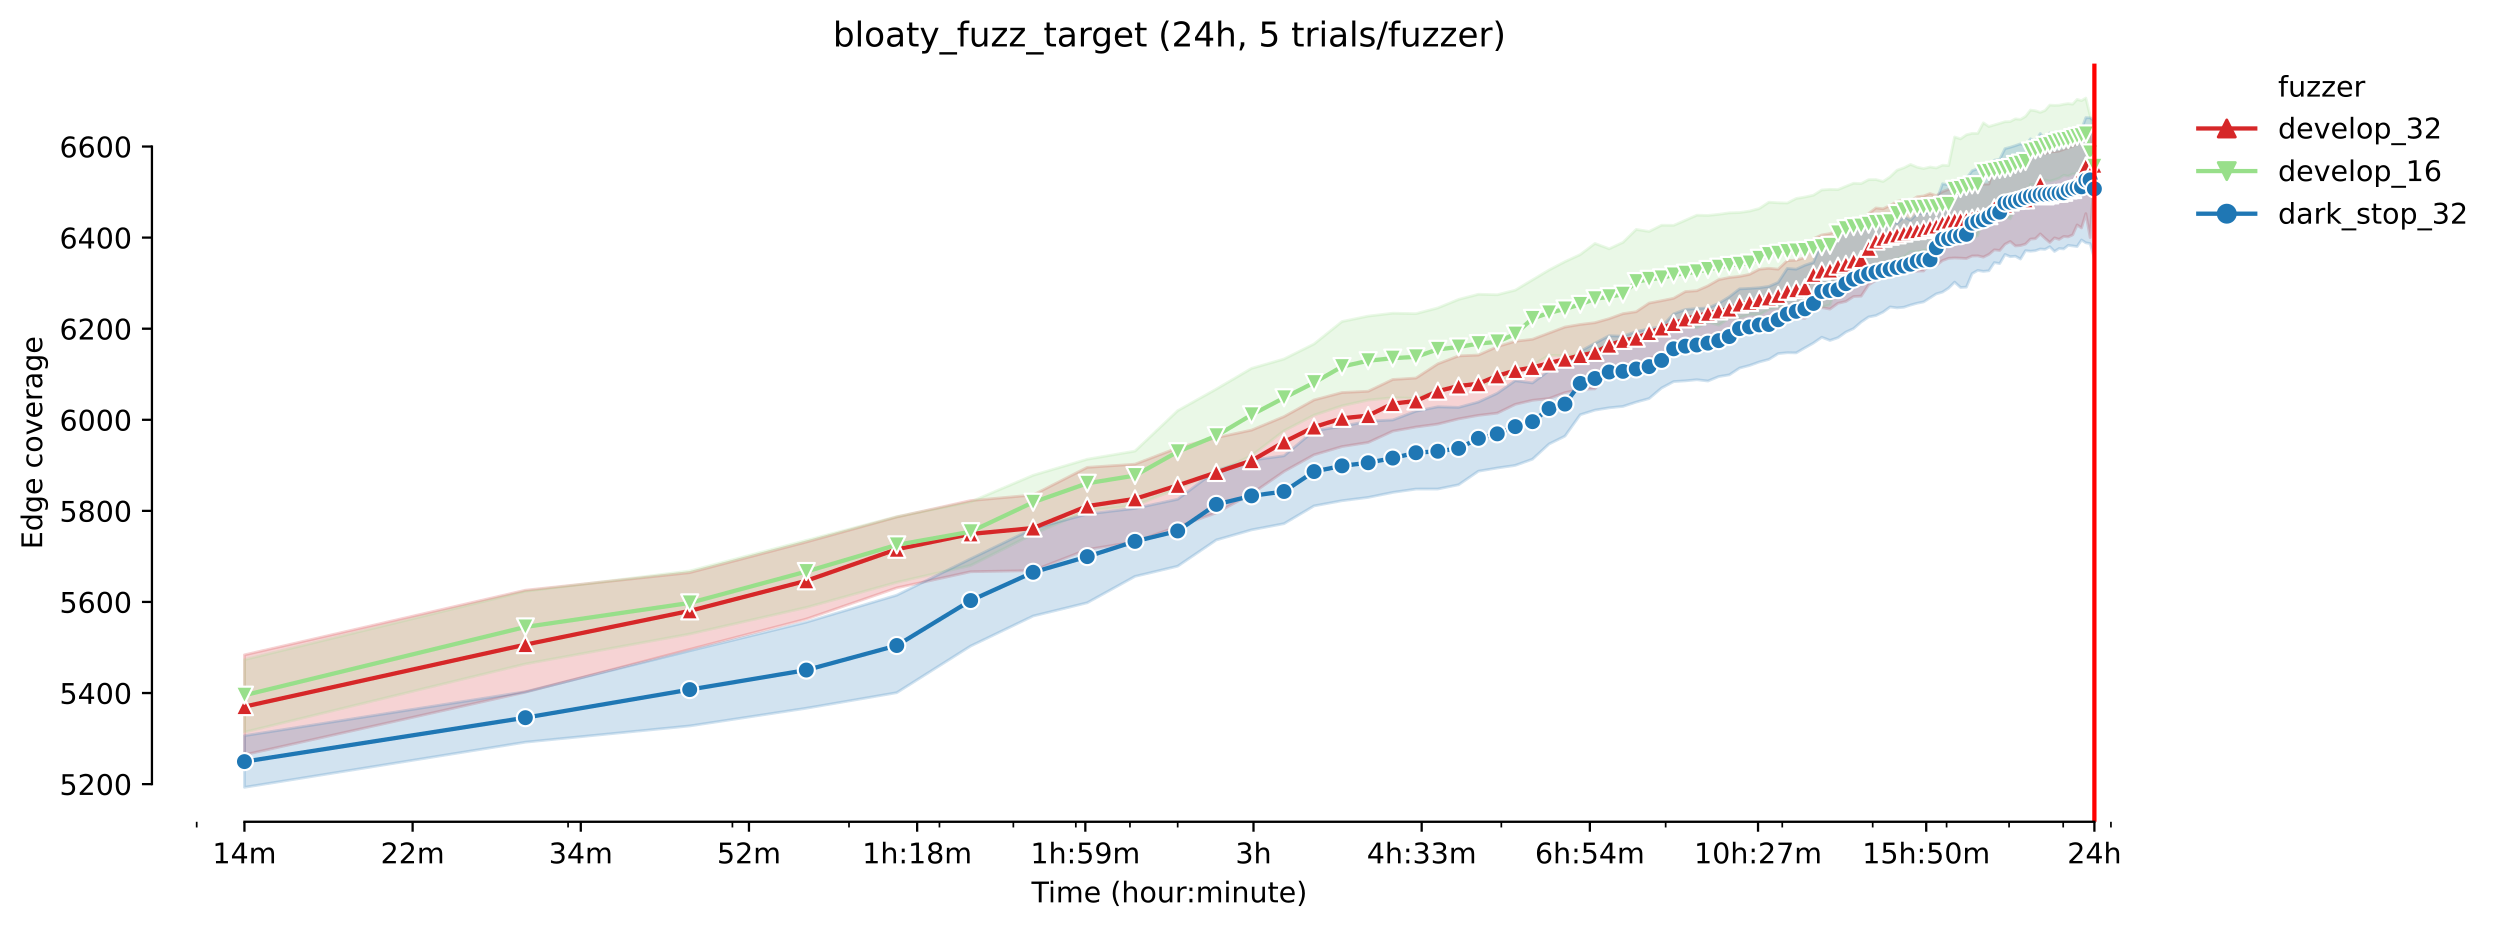 <?xml version="1.0" encoding="utf-8" standalone="no"?>
<!DOCTYPE svg PUBLIC "-//W3C//DTD SVG 1.1//EN"
  "http://www.w3.org/Graphics/SVG/1.1/DTD/svg11.dtd">
<!-- Created with matplotlib (https://matplotlib.org/) -->
<svg height="325.986pt" version="1.1" viewBox="0 0 877.468 325.986" width="877.468pt" xmlns="http://www.w3.org/2000/svg" xmlns:xlink="http://www.w3.org/1999/xlink">
 <defs>
  <style type="text/css">*{stroke-linecap:butt;stroke-linejoin:round;}</style>
 </defs>
 <g id="figure_1">
  <g id="patch_1">
   <path d="M 0 325.986 
L 877.468 325.986 
L 877.468 0 
L 0 0 
z
" style="fill:#ffffff;"/>
  </g>
  <g id="axes_1">
   <g id="patch_2">
    <path d="M 53.328 288.43 
L 767.568 288.43 
L 767.568 22.318 
L 53.328 22.318 
z
" style="fill:#ffffff;"/>
   </g>
   <g id="PolyCollection_1">
    <defs>
     <path d="M 85.794 -96.137 
L 85.794 -61.063 
L 184.398 -83.045 
L 242.079 -98.07 
L 283.003 -108.713 
L 314.747 -119.65 
L 340.683 -125.32 
L 362.612 -125.713 
L 381.608 -133.108 
L 398.363 -135.82 
L 413.352 -141.162 
L 426.91 -145.974 
L 439.288 -152.652 
L 450.675 -160.504 
L 461.217 -166.35 
L 471.032 -169.25 
L 480.213 -170.686 
L 488.837 -174.652 
L 496.968 -176.107 
L 504.66 -177.145 
L 511.957 -178.967 
L 518.897 -180.198 
L 525.515 -180.982 
L 531.839 -184.063 
L 537.893 -185.489 
L 543.7 -186.095 
L 549.28 -188.17 
L 554.648 -189.322 
L 559.822 -189.516 
L 564.814 -195.237 
L 569.637 -197.382 
L 574.301 -197.669 
L 578.818 -200.097 
L 583.195 -201.474 
L 587.442 -202.641 
L 591.566 -203.694 
L 595.573 -205.434 
L 599.471 -206.106 
L 603.265 -206.957 
L 606.96 -207.866 
L 610.561 -210.135 
L 614.074 -211.11 
L 617.502 -211.927 
L 620.849 -211.848 
L 624.12 -212.903 
L 627.317 -213.827 
L 630.443 -214.643 
L 633.503 -214.229 
L 636.498 -217.55 
L 639.431 -218.015 
L 642.305 -217.503 
L 645.122 -219.551 
L 647.884 -220.174 
L 650.594 -221.902 
L 653.253 -222.041 
L 655.864 -225.992 
L 658.427 -227.575 
L 660.945 -230.07 
L 663.419 -230.565 
L 665.851 -230.24 
L 668.242 -231.664 
L 670.593 -230.422 
L 672.906 -230.853 
L 675.182 -230.885 
L 677.423 -233.76 
L 679.628 -232.818 
L 681.8 -234.53 
L 683.939 -235.323 
L 686.047 -235.457 
L 688.124 -235.373 
L 690.17 -235.252 
L 692.188 -236.136 
L 694.178 -236.19 
L 696.14 -235.727 
L 698.076 -236.688 
L 699.985 -238.301 
L 701.869 -238.071 
L 703.729 -240.256 
L 705.565 -241.227 
L 707.377 -239.661 
L 709.166 -239.802 
L 710.933 -240.329 
L 712.679 -242.072 
L 714.403 -242.197 
L 716.107 -243.881 
L 717.79 -242.301 
L 719.454 -240.88 
L 721.099 -242.476 
L 722.725 -241.963 
L 724.332 -242.988 
L 725.922 -242.852 
L 727.494 -243.56 
L 729.048 -247.025 
L 730.586 -245.974 
L 732.108 -251.003 
L 733.613 -242.608 
L 735.103 -265.38 
L 735.103 -270.399 
L 735.103 -270.399 
L 733.613 -279.949 
L 732.108 -281.253 
L 730.586 -277.717 
L 729.048 -276.139 
L 727.494 -274.592 
L 725.922 -274.222 
L 724.332 -273.561 
L 722.725 -272.993 
L 721.099 -272.763 
L 719.454 -272.672 
L 717.79 -272.069 
L 716.107 -277.435 
L 714.403 -272.351 
L 712.679 -272.344 
L 710.933 -270.048 
L 709.166 -269.685 
L 707.377 -270.736 
L 705.565 -269.585 
L 703.729 -268.545 
L 701.869 -268.292 
L 699.985 -268.085 
L 698.076 -261.4 
L 696.14 -261.354 
L 694.178 -260.953 
L 692.188 -260.906 
L 690.17 -260.025 
L 688.124 -259.805 
L 686.047 -259.771 
L 683.939 -259.548 
L 681.8 -258.731 
L 679.628 -257.308 
L 677.423 -258.046 
L 675.182 -257.201 
L 672.906 -256.941 
L 670.593 -255.507 
L 668.242 -255.745 
L 665.851 -255.31 
L 663.419 -253.888 
L 660.945 -252.705 
L 658.427 -252.992 
L 655.864 -251.028 
L 653.253 -247.751 
L 650.594 -246.173 
L 647.884 -245.978 
L 645.122 -245.196 
L 642.305 -243.993 
L 639.431 -243.533 
L 636.498 -242.223 
L 633.503 -235.555 
L 630.443 -234.677 
L 627.317 -234.516 
L 624.12 -231.509 
L 620.849 -231.83 
L 617.502 -231.493 
L 614.074 -229.693 
L 610.561 -228.968 
L 606.96 -228.586 
L 603.265 -227.833 
L 599.471 -225.667 
L 595.573 -223.95 
L 591.566 -223.646 
L 587.442 -221.296 
L 583.195 -220.435 
L 578.818 -219.605 
L 574.301 -216.58 
L 569.637 -215.893 
L 564.814 -214.151 
L 559.822 -212.73 
L 554.648 -212.104 
L 549.28 -211.196 
L 543.7 -209.101 
L 537.893 -206.916 
L 531.839 -206.206 
L 525.515 -204.304 
L 518.897 -201.364 
L 511.957 -201.075 
L 504.66 -198.294 
L 496.968 -193.292 
L 488.837 -192.796 
L 480.213 -188.657 
L 471.032 -188.212 
L 461.217 -185.618 
L 450.675 -179.767 
L 439.288 -175.025 
L 426.91 -172.383 
L 413.352 -168.804 
L 398.363 -163.065 
L 381.608 -161.946 
L 362.612 -152.267 
L 340.683 -150.292 
L 314.747 -144.523 
L 283.003 -135.749 
L 242.079 -125.006 
L 184.398 -118.827 
L 85.794 -96.137 
z
" id="m25979dfbbd" style="stroke:#d62728;stroke-opacity:0.2;"/>
    </defs>
    <g clip-path="url(#p7dccfa0f6a)">
     <use style="fill:#d62728;fill-opacity:0.2;stroke:#d62728;stroke-opacity:0.2;" x="0" xlink:href="#m25979dfbbd" y="325.986"/>
    </g>
   </g>
   <g id="PolyCollection_2">
    <defs>
     <path d="M 85.794 -94.453 
L 85.794 -69.011 
L 184.398 -92.954 
L 242.079 -103.465 
L 283.003 -112.79 
L 314.747 -121.6 
L 340.683 -127.514 
L 362.612 -138.509 
L 381.608 -146.766 
L 398.363 -148.472 
L 413.352 -154.539 
L 426.91 -160.229 
L 439.288 -166.056 
L 450.675 -174.773 
L 461.217 -180.282 
L 471.032 -183.55 
L 480.213 -185.571 
L 488.837 -186.373 
L 496.968 -186.157 
L 504.66 -188.894 
L 511.957 -190.05 
L 518.897 -191.447 
L 525.515 -191.24 
L 531.839 -195.049 
L 537.893 -197.755 
L 543.7 -201.257 
L 549.28 -201.115 
L 554.648 -201.558 
L 559.822 -203.671 
L 564.814 -204.569 
L 569.637 -205.111 
L 574.301 -207.732 
L 578.818 -209.512 
L 583.195 -210.936 
L 587.442 -209.708 
L 591.566 -211.804 
L 595.573 -210.896 
L 599.471 -212.988 
L 603.265 -211.858 
L 606.96 -214.323 
L 610.561 -214.488 
L 614.074 -215.57 
L 617.502 -215.463 
L 620.849 -217.378 
L 624.12 -218.072 
L 627.317 -218.625 
L 630.443 -216.638 
L 633.503 -217.49 
L 636.498 -218.804 
L 639.431 -218.236 
L 642.305 -218.923 
L 645.122 -227.223 
L 647.884 -229.539 
L 650.594 -230.33 
L 653.253 -230.311 
L 655.864 -231.841 
L 658.427 -232.798 
L 660.945 -231.696 
L 663.419 -232.141 
L 665.851 -235.213 
L 668.242 -235.763 
L 670.593 -237.665 
L 672.906 -237.542 
L 675.182 -238.052 
L 677.423 -238.359 
L 679.628 -238.358 
L 681.8 -239.011 
L 683.939 -239.619 
L 686.047 -242.069 
L 688.124 -242.94 
L 690.17 -241.574 
L 692.188 -242.337 
L 694.178 -243.277 
L 696.14 -249.785 
L 698.076 -249.792 
L 699.985 -248.564 
L 701.869 -248.64 
L 703.729 -250.115 
L 705.565 -249.187 
L 707.377 -253.125 
L 709.166 -252.851 
L 710.933 -253.752 
L 712.679 -261.262 
L 714.403 -261.145 
L 716.107 -260.932 
L 717.79 -262.83 
L 719.454 -262.406 
L 721.099 -262.827 
L 722.725 -263.401 
L 724.332 -264.481 
L 725.922 -264.163 
L 727.494 -264.891 
L 729.048 -265.017 
L 730.586 -266.137 
L 732.108 -266.719 
L 733.613 -259.183 
L 735.103 -254.798 
L 735.103 -280.437 
L 735.103 -280.437 
L 733.613 -285.451 
L 732.108 -291.572 
L 730.586 -290.664 
L 729.048 -291.093 
L 727.494 -289.422 
L 725.922 -289.617 
L 724.332 -289.388 
L 722.725 -289.049 
L 721.099 -288.999 
L 719.454 -289.084 
L 717.79 -287.205 
L 716.107 -286.53 
L 714.403 -287.101 
L 712.679 -287.346 
L 710.933 -285.111 
L 709.166 -284.076 
L 707.377 -284.271 
L 705.565 -283.313 
L 703.729 -283.259 
L 701.869 -282.676 
L 699.985 -282.142 
L 698.076 -281.572 
L 696.14 -282.867 
L 694.178 -279.16 
L 692.188 -279.178 
L 690.17 -278.658 
L 688.124 -277.239 
L 686.047 -277.912 
L 683.939 -267.878 
L 681.8 -268.005 
L 679.628 -267.027 
L 677.423 -267.362 
L 675.182 -266.816 
L 672.906 -267.3 
L 670.593 -268.268 
L 668.242 -267.081 
L 665.851 -266.248 
L 663.419 -263.937 
L 660.945 -262.283 
L 658.427 -262.957 
L 655.864 -262.922 
L 653.253 -261.537 
L 650.594 -261.666 
L 647.884 -260.582 
L 645.122 -259.45 
L 642.305 -259.516 
L 639.431 -259.307 
L 636.498 -257.471 
L 633.503 -256.83 
L 630.443 -256.317 
L 627.317 -254.717 
L 624.12 -254.812 
L 620.849 -255.02 
L 617.502 -252.798 
L 614.074 -251.894 
L 610.561 -251.381 
L 606.96 -251.279 
L 603.265 -250.756 
L 599.471 -250.367 
L 595.573 -250.455 
L 591.566 -248.68 
L 587.442 -246.894 
L 583.195 -246.937 
L 578.818 -244.737 
L 574.301 -245.465 
L 569.637 -240.904 
L 564.814 -238.662 
L 559.822 -240.53 
L 554.648 -236.626 
L 549.28 -234.152 
L 543.7 -231.22 
L 537.893 -227.757 
L 531.839 -224.14 
L 525.515 -222.535 
L 518.897 -222.705 
L 511.957 -220.893 
L 504.66 -217.904 
L 496.968 -215.894 
L 488.837 -216.056 
L 480.213 -215.041 
L 471.032 -213.126 
L 461.217 -205.256 
L 450.675 -199.979 
L 439.288 -196.694 
L 426.91 -189.431 
L 413.352 -181.845 
L 398.363 -167.655 
L 381.608 -164.799 
L 362.612 -159.167 
L 340.683 -149.841 
L 314.747 -144.658 
L 283.003 -136.319 
L 242.079 -125.583 
L 184.398 -118.465 
L 85.794 -94.453 
z
" id="m7e237daf96" style="stroke:#98df8a;stroke-opacity:0.2;"/>
    </defs>
    <g clip-path="url(#p7dccfa0f6a)">
     <use style="fill:#98df8a;fill-opacity:0.2;stroke:#98df8a;stroke-opacity:0.2;" x="0" xlink:href="#m7e237daf96" y="325.986"/>
    </g>
   </g>
   <g id="PolyCollection_3">
    <defs>
     <path d="M 85.794 -67.771 
L 85.794 -49.652 
L 184.398 -65.494 
L 242.079 -71.197 
L 283.003 -77.409 
L 314.747 -82.863 
L 340.683 -99.234 
L 362.612 -109.772 
L 381.608 -114.426 
L 398.363 -123.677 
L 413.352 -127.264 
L 426.91 -136.467 
L 439.288 -140.019 
L 450.675 -142.186 
L 461.217 -148.42 
L 471.032 -150.245 
L 480.213 -151.403 
L 488.837 -153.161 
L 496.968 -154.33 
L 504.66 -154.351 
L 511.957 -155.843 
L 518.897 -160.601 
L 525.515 -161.721 
L 531.839 -162.649 
L 537.893 -164.813 
L 543.7 -170.157 
L 549.28 -172.909 
L 554.648 -180.424 
L 559.822 -182.04 
L 564.814 -182.856 
L 569.637 -183.337 
L 574.301 -184.858 
L 578.818 -186.102 
L 583.195 -189.8 
L 587.442 -192.056 
L 591.566 -192.32 
L 595.573 -192.713 
L 599.471 -192.251 
L 603.265 -193.816 
L 606.96 -194.419 
L 610.561 -196.794 
L 614.074 -197.72 
L 617.502 -198.943 
L 620.849 -199.836 
L 624.12 -201.875 
L 627.317 -202.194 
L 630.443 -202.135 
L 633.503 -203.9 
L 636.498 -205.59 
L 639.431 -207.622 
L 642.305 -206.492 
L 645.122 -207.467 
L 647.884 -209.427 
L 650.594 -210.67 
L 653.253 -212.959 
L 655.864 -214.737 
L 658.427 -215.231 
L 660.945 -216.458 
L 663.419 -218.252 
L 665.851 -217.931 
L 668.242 -218.146 
L 670.593 -218.928 
L 672.906 -219.561 
L 675.182 -220.026 
L 677.423 -221.445 
L 679.628 -222.851 
L 681.8 -223.475 
L 683.939 -224.86 
L 686.047 -226.956 
L 688.124 -225.09 
L 690.17 -225.198 
L 692.188 -229.952 
L 694.178 -231.073 
L 696.14 -230.74 
L 698.076 -230.952 
L 699.985 -233.822 
L 701.869 -233.475 
L 703.729 -236.669 
L 705.565 -235.899 
L 707.377 -236.059 
L 709.166 -235.069 
L 710.933 -238.017 
L 712.679 -237.817 
L 714.403 -238 
L 716.107 -238.587 
L 717.79 -238.463 
L 719.454 -239.385 
L 721.099 -237.737 
L 722.725 -238.767 
L 724.332 -238.608 
L 725.922 -239.868 
L 727.494 -239.67 
L 729.048 -239.455 
L 730.586 -241.75 
L 732.108 -240.765 
L 733.613 -240.488 
L 735.103 -235.21 
L 735.103 -283.559 
L 735.103 -283.559 
L 733.613 -284.636 
L 732.108 -284.705 
L 730.586 -280.737 
L 729.048 -279.604 
L 727.494 -279.741 
L 725.922 -279.335 
L 724.332 -276.939 
L 722.725 -276.902 
L 721.099 -276.813 
L 719.454 -279.389 
L 717.79 -276.8 
L 716.107 -279.122 
L 714.403 -276.304 
L 712.679 -277.258 
L 710.933 -274.84 
L 709.166 -275.5 
L 707.377 -274.875 
L 705.565 -274.291 
L 703.729 -273.816 
L 701.869 -270.064 
L 699.985 -269.76 
L 698.076 -268.059 
L 696.14 -266.032 
L 694.178 -266.78 
L 692.188 -266.05 
L 690.17 -263.313 
L 688.124 -262.39 
L 686.047 -262.713 
L 683.939 -261.113 
L 681.8 -261.47 
L 679.628 -255.413 
L 677.423 -251.664 
L 675.182 -250.954 
L 672.906 -251.087 
L 670.593 -248.682 
L 668.242 -249.959 
L 665.851 -247.578 
L 663.419 -248.554 
L 660.945 -248.149 
L 658.427 -248.417 
L 655.864 -248.453 
L 653.253 -248.439 
L 650.594 -247.951 
L 647.884 -244.807 
L 645.122 -243.102 
L 642.305 -242.197 
L 639.431 -241.13 
L 636.498 -233.905 
L 633.503 -232.898 
L 630.443 -231.505 
L 627.317 -231.754 
L 624.12 -226.886 
L 620.849 -225.452 
L 617.502 -224.994 
L 614.074 -224.76 
L 610.561 -224.596 
L 606.96 -221.809 
L 603.265 -219.522 
L 599.471 -217.9 
L 595.573 -217.67 
L 591.566 -217.355 
L 587.442 -215.823 
L 583.195 -211.346 
L 578.818 -210.584 
L 574.301 -209.612 
L 569.637 -207.973 
L 564.814 -208.153 
L 559.822 -205.503 
L 554.648 -202.68 
L 549.28 -197.727 
L 543.7 -195.894 
L 537.893 -191.582 
L 531.839 -192.362 
L 525.515 -187.958 
L 518.897 -184.876 
L 511.957 -183.002 
L 504.66 -183.198 
L 496.968 -181.659 
L 488.837 -178.583 
L 480.213 -178.171 
L 471.032 -176.344 
L 461.217 -174.782 
L 450.675 -166.003 
L 439.288 -164.476 
L 426.91 -160.923 
L 413.352 -150.764 
L 398.363 -147.554 
L 381.608 -145.565 
L 362.612 -140.448 
L 340.683 -129.863 
L 314.747 -117.091 
L 283.003 -107.614 
L 242.079 -97.556 
L 184.398 -83.187 
L 85.794 -67.771 
z
" id="m2ca68aea94" style="stroke:#1f77b4;stroke-opacity:0.2;"/>
    </defs>
    <g clip-path="url(#p7dccfa0f6a)">
     <use style="fill:#1f77b4;fill-opacity:0.2;stroke:#1f77b4;stroke-opacity:0.2;" x="0" xlink:href="#m2ca68aea94" y="325.986"/>
    </g>
   </g>
   <g id="matplotlib.axis_1">
    <g id="xtick_1">
     <g id="line2d_1">
      <defs>
       <path d="M 0 0 
L 0 3.5 
" id="mac4bf8b401" style="stroke:#000000;stroke-width:0.8;"/>
      </defs>
      <g>
       <use style="stroke:#000000;stroke-width:0.8;" x="85.794" xlink:href="#mac4bf8b401" y="288.43"/>
      </g>
     </g>
     <g id="text_1">
      <!-- 14m -->
      <g transform="translate(74.561 303.029)scale(0.1 -0.1)">
       <defs>
        <path d="M 12.406 8.297 
L 28.516 8.297 
L 28.516 63.922 
L 10.984 60.406 
L 10.984 69.391 
L 28.422 72.906 
L 38.281 72.906 
L 38.281 8.297 
L 54.391 8.297 
L 54.391 0 
L 12.406 0 
z
" id="DejaVuSans-49"/>
        <path d="M 37.797 64.312 
L 12.891 25.391 
L 37.797 25.391 
z
M 35.203 72.906 
L 47.609 72.906 
L 47.609 25.391 
L 58.016 25.391 
L 58.016 17.188 
L 47.609 17.188 
L 47.609 0 
L 37.797 0 
L 37.797 17.188 
L 4.891 17.188 
L 4.891 26.703 
z
" id="DejaVuSans-52"/>
        <path d="M 52 44.188 
Q 55.375 50.25 60.062 53.125 
Q 64.75 56 71.094 56 
Q 79.641 56 84.281 50.016 
Q 88.922 44.047 88.922 33.016 
L 88.922 0 
L 79.891 0 
L 79.891 32.719 
Q 79.891 40.578 77.094 44.375 
Q 74.312 48.188 68.609 48.188 
Q 61.625 48.188 57.562 43.547 
Q 53.516 38.922 53.516 30.906 
L 53.516 0 
L 44.484 0 
L 44.484 32.719 
Q 44.484 40.625 41.703 44.406 
Q 38.922 48.188 33.109 48.188 
Q 26.219 48.188 22.156 43.531 
Q 18.109 38.875 18.109 30.906 
L 18.109 0 
L 9.078 0 
L 9.078 54.688 
L 18.109 54.688 
L 18.109 46.188 
Q 21.188 51.219 25.484 53.609 
Q 29.781 56 35.688 56 
Q 41.656 56 45.828 52.969 
Q 50 49.953 52 44.188 
z
" id="DejaVuSans-109"/>
       </defs>
       <use xlink:href="#DejaVuSans-49"/>
       <use x="63.623" xlink:href="#DejaVuSans-52"/>
       <use x="127.246" xlink:href="#DejaVuSans-109"/>
      </g>
     </g>
    </g>
    <g id="xtick_2">
     <g id="line2d_2">
      <g>
       <use style="stroke:#000000;stroke-width:0.8;" x="144.822" xlink:href="#mac4bf8b401" y="288.43"/>
      </g>
     </g>
     <g id="text_2">
      <!-- 22m -->
      <g transform="translate(133.589 303.029)scale(0.1 -0.1)">
       <defs>
        <path d="M 19.188 8.297 
L 53.609 8.297 
L 53.609 0 
L 7.328 0 
L 7.328 8.297 
Q 12.938 14.109 22.625 23.891 
Q 32.328 33.688 34.812 36.531 
Q 39.547 41.844 41.422 45.531 
Q 43.312 49.219 43.312 52.781 
Q 43.312 58.594 39.234 62.25 
Q 35.156 65.922 28.609 65.922 
Q 23.969 65.922 18.812 64.312 
Q 13.672 62.703 7.812 59.422 
L 7.812 69.391 
Q 13.766 71.781 18.938 73 
Q 24.125 74.219 28.422 74.219 
Q 39.75 74.219 46.484 68.547 
Q 53.219 62.891 53.219 53.422 
Q 53.219 48.922 51.531 44.891 
Q 49.859 40.875 45.406 35.406 
Q 44.188 33.984 37.641 27.219 
Q 31.109 20.453 19.188 8.297 
z
" id="DejaVuSans-50"/>
       </defs>
       <use xlink:href="#DejaVuSans-50"/>
       <use x="63.623" xlink:href="#DejaVuSans-50"/>
       <use x="127.246" xlink:href="#DejaVuSans-109"/>
      </g>
     </g>
    </g>
    <g id="xtick_3">
     <g id="line2d_3">
      <g>
       <use style="stroke:#000000;stroke-width:0.8;" x="203.85" xlink:href="#mac4bf8b401" y="288.43"/>
      </g>
     </g>
     <g id="text_3">
      <!-- 34m -->
      <g transform="translate(192.617 303.029)scale(0.1 -0.1)">
       <defs>
        <path d="M 40.578 39.312 
Q 47.656 37.797 51.625 33 
Q 55.609 28.219 55.609 21.188 
Q 55.609 10.406 48.188 4.484 
Q 40.766 -1.422 27.094 -1.422 
Q 22.516 -1.422 17.656 -0.516 
Q 12.797 0.391 7.625 2.203 
L 7.625 11.719 
Q 11.719 9.328 16.594 8.109 
Q 21.484 6.891 26.812 6.891 
Q 36.078 6.891 40.938 10.547 
Q 45.797 14.203 45.797 21.188 
Q 45.797 27.641 41.281 31.266 
Q 36.766 34.906 28.719 34.906 
L 20.219 34.906 
L 20.219 43.016 
L 29.109 43.016 
Q 36.375 43.016 40.234 45.922 
Q 44.094 48.828 44.094 54.297 
Q 44.094 59.906 40.109 62.906 
Q 36.141 65.922 28.719 65.922 
Q 24.656 65.922 20.016 65.031 
Q 15.375 64.156 9.812 62.312 
L 9.812 71.094 
Q 15.438 72.656 20.344 73.438 
Q 25.25 74.219 29.594 74.219 
Q 40.828 74.219 47.359 69.109 
Q 53.906 64.016 53.906 55.328 
Q 53.906 49.266 50.438 45.094 
Q 46.969 40.922 40.578 39.312 
z
" id="DejaVuSans-51"/>
       </defs>
       <use xlink:href="#DejaVuSans-51"/>
       <use x="63.623" xlink:href="#DejaVuSans-52"/>
       <use x="127.246" xlink:href="#DejaVuSans-109"/>
      </g>
     </g>
    </g>
    <g id="xtick_4">
     <g id="line2d_4">
      <g>
       <use style="stroke:#000000;stroke-width:0.8;" x="262.878" xlink:href="#mac4bf8b401" y="288.43"/>
      </g>
     </g>
     <g id="text_4">
      <!-- 52m -->
      <g transform="translate(251.646 303.029)scale(0.1 -0.1)">
       <defs>
        <path d="M 10.797 72.906 
L 49.516 72.906 
L 49.516 64.594 
L 19.828 64.594 
L 19.828 46.734 
Q 21.969 47.469 24.109 47.828 
Q 26.266 48.188 28.422 48.188 
Q 40.625 48.188 47.75 41.5 
Q 54.891 34.812 54.891 23.391 
Q 54.891 11.625 47.562 5.094 
Q 40.234 -1.422 26.906 -1.422 
Q 22.312 -1.422 17.547 -0.641 
Q 12.797 0.141 7.719 1.703 
L 7.719 11.625 
Q 12.109 9.234 16.797 8.062 
Q 21.484 6.891 26.703 6.891 
Q 35.156 6.891 40.078 11.328 
Q 45.016 15.766 45.016 23.391 
Q 45.016 31 40.078 35.438 
Q 35.156 39.891 26.703 39.891 
Q 22.75 39.891 18.812 39.016 
Q 14.891 38.141 10.797 36.281 
z
" id="DejaVuSans-53"/>
       </defs>
       <use xlink:href="#DejaVuSans-53"/>
       <use x="63.623" xlink:href="#DejaVuSans-50"/>
       <use x="127.246" xlink:href="#DejaVuSans-109"/>
      </g>
     </g>
    </g>
    <g id="xtick_5">
     <g id="line2d_5">
      <g>
       <use style="stroke:#000000;stroke-width:0.8;" x="321.907" xlink:href="#mac4bf8b401" y="288.43"/>
      </g>
     </g>
     <g id="text_5">
      <!-- 1h:18m -->
      <g transform="translate(302.639 303.029)scale(0.1 -0.1)">
       <defs>
        <path d="M 54.891 33.016 
L 54.891 0 
L 45.906 0 
L 45.906 32.719 
Q 45.906 40.484 42.875 44.328 
Q 39.844 48.188 33.797 48.188 
Q 26.516 48.188 22.312 43.547 
Q 18.109 38.922 18.109 30.906 
L 18.109 0 
L 9.078 0 
L 9.078 75.984 
L 18.109 75.984 
L 18.109 46.188 
Q 21.344 51.125 25.703 53.562 
Q 30.078 56 35.797 56 
Q 45.219 56 50.047 50.172 
Q 54.891 44.344 54.891 33.016 
z
" id="DejaVuSans-104"/>
        <path d="M 11.719 12.406 
L 22.016 12.406 
L 22.016 0 
L 11.719 0 
z
M 11.719 51.703 
L 22.016 51.703 
L 22.016 39.312 
L 11.719 39.312 
z
" id="DejaVuSans-58"/>
        <path d="M 31.781 34.625 
Q 24.75 34.625 20.719 30.859 
Q 16.703 27.094 16.703 20.516 
Q 16.703 13.922 20.719 10.156 
Q 24.75 6.391 31.781 6.391 
Q 38.812 6.391 42.859 10.172 
Q 46.922 13.969 46.922 20.516 
Q 46.922 27.094 42.891 30.859 
Q 38.875 34.625 31.781 34.625 
z
M 21.922 38.812 
Q 15.578 40.375 12.031 44.719 
Q 8.5 49.078 8.5 55.328 
Q 8.5 64.062 14.719 69.141 
Q 20.953 74.219 31.781 74.219 
Q 42.672 74.219 48.875 69.141 
Q 55.078 64.062 55.078 55.328 
Q 55.078 49.078 51.531 44.719 
Q 48 40.375 41.703 38.812 
Q 48.828 37.156 52.797 32.312 
Q 56.781 27.484 56.781 20.516 
Q 56.781 9.906 50.312 4.234 
Q 43.844 -1.422 31.781 -1.422 
Q 19.734 -1.422 13.25 4.234 
Q 6.781 9.906 6.781 20.516 
Q 6.781 27.484 10.781 32.312 
Q 14.797 37.156 21.922 38.812 
z
M 18.312 54.391 
Q 18.312 48.734 21.844 45.562 
Q 25.391 42.391 31.781 42.391 
Q 38.141 42.391 41.719 45.562 
Q 45.312 48.734 45.312 54.391 
Q 45.312 60.062 41.719 63.234 
Q 38.141 66.406 31.781 66.406 
Q 25.391 66.406 21.844 63.234 
Q 18.312 60.062 18.312 54.391 
z
" id="DejaVuSans-56"/>
       </defs>
       <use xlink:href="#DejaVuSans-49"/>
       <use x="63.623" xlink:href="#DejaVuSans-104"/>
       <use x="127.002" xlink:href="#DejaVuSans-58"/>
       <use x="160.693" xlink:href="#DejaVuSans-49"/>
       <use x="224.316" xlink:href="#DejaVuSans-56"/>
       <use x="287.939" xlink:href="#DejaVuSans-109"/>
      </g>
     </g>
    </g>
    <g id="xtick_6">
     <g id="line2d_6">
      <g>
       <use style="stroke:#000000;stroke-width:0.8;" x="380.935" xlink:href="#mac4bf8b401" y="288.43"/>
      </g>
     </g>
     <g id="text_6">
      <!-- 1h:59m -->
      <g transform="translate(361.668 303.029)scale(0.1 -0.1)">
       <defs>
        <path d="M 10.984 1.516 
L 10.984 10.5 
Q 14.703 8.734 18.5 7.812 
Q 22.312 6.891 25.984 6.891 
Q 35.75 6.891 40.891 13.453 
Q 46.047 20.016 46.781 33.406 
Q 43.953 29.203 39.594 26.953 
Q 35.25 24.703 29.984 24.703 
Q 19.047 24.703 12.672 31.312 
Q 6.297 37.938 6.297 49.422 
Q 6.297 60.641 12.938 67.422 
Q 19.578 74.219 30.609 74.219 
Q 43.266 74.219 49.922 64.516 
Q 56.594 54.828 56.594 36.375 
Q 56.594 19.141 48.406 8.859 
Q 40.234 -1.422 26.422 -1.422 
Q 22.703 -1.422 18.891 -0.688 
Q 15.094 0.047 10.984 1.516 
z
M 30.609 32.422 
Q 37.25 32.422 41.125 36.953 
Q 45.016 41.5 45.016 49.422 
Q 45.016 57.281 41.125 61.844 
Q 37.25 66.406 30.609 66.406 
Q 23.969 66.406 20.094 61.844 
Q 16.219 57.281 16.219 49.422 
Q 16.219 41.5 20.094 36.953 
Q 23.969 32.422 30.609 32.422 
z
" id="DejaVuSans-57"/>
       </defs>
       <use xlink:href="#DejaVuSans-49"/>
       <use x="63.623" xlink:href="#DejaVuSans-104"/>
       <use x="127.002" xlink:href="#DejaVuSans-58"/>
       <use x="160.693" xlink:href="#DejaVuSans-53"/>
       <use x="224.316" xlink:href="#DejaVuSans-57"/>
       <use x="287.939" xlink:href="#DejaVuSans-109"/>
      </g>
     </g>
    </g>
    <g id="xtick_7">
     <g id="line2d_7">
      <g>
       <use style="stroke:#000000;stroke-width:0.8;" x="439.963" xlink:href="#mac4bf8b401" y="288.43"/>
      </g>
     </g>
     <g id="text_7">
      <!-- 3h -->
      <g transform="translate(433.613 303.029)scale(0.1 -0.1)">
       <use xlink:href="#DejaVuSans-51"/>
       <use x="63.623" xlink:href="#DejaVuSans-104"/>
      </g>
     </g>
    </g>
    <g id="xtick_8">
     <g id="line2d_8">
      <g>
       <use style="stroke:#000000;stroke-width:0.8;" x="498.991" xlink:href="#mac4bf8b401" y="288.43"/>
      </g>
     </g>
     <g id="text_8">
      <!-- 4h:33m -->
      <g transform="translate(479.724 303.029)scale(0.1 -0.1)">
       <use xlink:href="#DejaVuSans-52"/>
       <use x="63.623" xlink:href="#DejaVuSans-104"/>
       <use x="127.002" xlink:href="#DejaVuSans-58"/>
       <use x="160.693" xlink:href="#DejaVuSans-51"/>
       <use x="224.316" xlink:href="#DejaVuSans-51"/>
       <use x="287.939" xlink:href="#DejaVuSans-109"/>
      </g>
     </g>
    </g>
    <g id="xtick_9">
     <g id="line2d_9">
      <g>
       <use style="stroke:#000000;stroke-width:0.8;" x="558.02" xlink:href="#mac4bf8b401" y="288.43"/>
      </g>
     </g>
     <g id="text_9">
      <!-- 6h:54m -->
      <g transform="translate(538.752 303.029)scale(0.1 -0.1)">
       <defs>
        <path d="M 33.016 40.375 
Q 26.375 40.375 22.484 35.828 
Q 18.609 31.297 18.609 23.391 
Q 18.609 15.531 22.484 10.953 
Q 26.375 6.391 33.016 6.391 
Q 39.656 6.391 43.531 10.953 
Q 47.406 15.531 47.406 23.391 
Q 47.406 31.297 43.531 35.828 
Q 39.656 40.375 33.016 40.375 
z
M 52.594 71.297 
L 52.594 62.312 
Q 48.875 64.062 45.094 64.984 
Q 41.312 65.922 37.594 65.922 
Q 27.828 65.922 22.672 59.328 
Q 17.531 52.734 16.797 39.406 
Q 19.672 43.656 24.016 45.922 
Q 28.375 48.188 33.594 48.188 
Q 44.578 48.188 50.953 41.516 
Q 57.328 34.859 57.328 23.391 
Q 57.328 12.156 50.688 5.359 
Q 44.047 -1.422 33.016 -1.422 
Q 20.359 -1.422 13.672 8.266 
Q 6.984 17.969 6.984 36.375 
Q 6.984 53.656 15.188 63.938 
Q 23.391 74.219 37.203 74.219 
Q 40.922 74.219 44.703 73.484 
Q 48.484 72.75 52.594 71.297 
z
" id="DejaVuSans-54"/>
       </defs>
       <use xlink:href="#DejaVuSans-54"/>
       <use x="63.623" xlink:href="#DejaVuSans-104"/>
       <use x="127.002" xlink:href="#DejaVuSans-58"/>
       <use x="160.693" xlink:href="#DejaVuSans-53"/>
       <use x="224.316" xlink:href="#DejaVuSans-52"/>
       <use x="287.939" xlink:href="#DejaVuSans-109"/>
      </g>
     </g>
    </g>
    <g id="xtick_10">
     <g id="line2d_10">
      <g>
       <use style="stroke:#000000;stroke-width:0.8;" x="617.048" xlink:href="#mac4bf8b401" y="288.43"/>
      </g>
     </g>
     <g id="text_10">
      <!-- 10h:27m -->
      <g transform="translate(594.599 303.029)scale(0.1 -0.1)">
       <defs>
        <path d="M 31.781 66.406 
Q 24.172 66.406 20.328 58.906 
Q 16.5 51.422 16.5 36.375 
Q 16.5 21.391 20.328 13.891 
Q 24.172 6.391 31.781 6.391 
Q 39.453 6.391 43.281 13.891 
Q 47.125 21.391 47.125 36.375 
Q 47.125 51.422 43.281 58.906 
Q 39.453 66.406 31.781 66.406 
z
M 31.781 74.219 
Q 44.047 74.219 50.516 64.516 
Q 56.984 54.828 56.984 36.375 
Q 56.984 17.969 50.516 8.266 
Q 44.047 -1.422 31.781 -1.422 
Q 19.531 -1.422 13.062 8.266 
Q 6.594 17.969 6.594 36.375 
Q 6.594 54.828 13.062 64.516 
Q 19.531 74.219 31.781 74.219 
z
" id="DejaVuSans-48"/>
        <path d="M 8.203 72.906 
L 55.078 72.906 
L 55.078 68.703 
L 28.609 0 
L 18.312 0 
L 43.219 64.594 
L 8.203 64.594 
z
" id="DejaVuSans-55"/>
       </defs>
       <use xlink:href="#DejaVuSans-49"/>
       <use x="63.623" xlink:href="#DejaVuSans-48"/>
       <use x="127.246" xlink:href="#DejaVuSans-104"/>
       <use x="190.625" xlink:href="#DejaVuSans-58"/>
       <use x="224.316" xlink:href="#DejaVuSans-50"/>
       <use x="287.939" xlink:href="#DejaVuSans-55"/>
       <use x="351.562" xlink:href="#DejaVuSans-109"/>
      </g>
     </g>
    </g>
    <g id="xtick_11">
     <g id="line2d_11">
      <g>
       <use style="stroke:#000000;stroke-width:0.8;" x="676.076" xlink:href="#mac4bf8b401" y="288.43"/>
      </g>
     </g>
     <g id="text_11">
      <!-- 15h:50m -->
      <g transform="translate(653.628 303.029)scale(0.1 -0.1)">
       <use xlink:href="#DejaVuSans-49"/>
       <use x="63.623" xlink:href="#DejaVuSans-53"/>
       <use x="127.246" xlink:href="#DejaVuSans-104"/>
       <use x="190.625" xlink:href="#DejaVuSans-58"/>
       <use x="224.316" xlink:href="#DejaVuSans-53"/>
       <use x="287.939" xlink:href="#DejaVuSans-48"/>
       <use x="351.562" xlink:href="#DejaVuSans-109"/>
      </g>
     </g>
    </g>
    <g id="xtick_12">
     <g id="line2d_12">
      <g>
       <use style="stroke:#000000;stroke-width:0.8;" x="735.104" xlink:href="#mac4bf8b401" y="288.43"/>
      </g>
     </g>
     <g id="text_12">
      <!-- 24h -->
      <g transform="translate(725.573 303.029)scale(0.1 -0.1)">
       <use xlink:href="#DejaVuSans-50"/>
       <use x="63.623" xlink:href="#DejaVuSans-52"/>
       <use x="127.246" xlink:href="#DejaVuSans-104"/>
      </g>
     </g>
    </g>
    <g id="xtick_13">
     <g id="line2d_13">
      <defs>
       <path d="M 0 0 
L 0 2 
" id="m2363acde84" style="stroke:#000000;stroke-width:0.6;"/>
      </defs>
      <g>
       <use style="stroke:#000000;stroke-width:0.6;" x="69.038" xlink:href="#m2363acde84" y="288.43"/>
      </g>
     </g>
    </g>
    <g id="xtick_14">
     <g id="line2d_14">
      <g>
       <use style="stroke:#000000;stroke-width:0.6;" x="199.387" xlink:href="#m2363acde84" y="288.43"/>
      </g>
     </g>
    </g>
    <g id="xtick_15">
     <g id="line2d_15">
      <g>
       <use style="stroke:#000000;stroke-width:0.6;" x="257.067" xlink:href="#m2363acde84" y="288.43"/>
      </g>
     </g>
    </g>
    <g id="xtick_16">
     <g id="line2d_16">
      <g>
       <use style="stroke:#000000;stroke-width:0.6;" x="297.991" xlink:href="#m2363acde84" y="288.43"/>
      </g>
     </g>
    </g>
    <g id="xtick_17">
     <g id="line2d_17">
      <g>
       <use style="stroke:#000000;stroke-width:0.6;" x="329.735" xlink:href="#m2363acde84" y="288.43"/>
      </g>
     </g>
    </g>
    <g id="xtick_18">
     <g id="line2d_18">
      <g>
       <use style="stroke:#000000;stroke-width:0.6;" x="355.672" xlink:href="#m2363acde84" y="288.43"/>
      </g>
     </g>
    </g>
    <g id="xtick_19">
     <g id="line2d_19">
      <g>
       <use style="stroke:#000000;stroke-width:0.6;" x="377.601" xlink:href="#m2363acde84" y="288.43"/>
      </g>
     </g>
    </g>
    <g id="xtick_20">
     <g id="line2d_20">
      <g>
       <use style="stroke:#000000;stroke-width:0.6;" x="396.596" xlink:href="#m2363acde84" y="288.43"/>
      </g>
     </g>
    </g>
    <g id="xtick_21">
     <g id="line2d_21">
      <g>
       <use style="stroke:#000000;stroke-width:0.6;" x="413.352" xlink:href="#m2363acde84" y="288.43"/>
      </g>
     </g>
    </g>
    <g id="xtick_22">
     <g id="line2d_22">
      <g>
       <use style="stroke:#000000;stroke-width:0.6;" x="526.945" xlink:href="#m2363acde84" y="288.43"/>
      </g>
     </g>
    </g>
    <g id="xtick_23">
     <g id="line2d_23">
      <g>
       <use style="stroke:#000000;stroke-width:0.6;" x="584.625" xlink:href="#m2363acde84" y="288.43"/>
      </g>
     </g>
    </g>
    <g id="xtick_24">
     <g id="line2d_24">
      <g>
       <use style="stroke:#000000;stroke-width:0.6;" x="625.55" xlink:href="#m2363acde84" y="288.43"/>
      </g>
     </g>
    </g>
    <g id="xtick_25">
     <g id="line2d_25">
      <g>
       <use style="stroke:#000000;stroke-width:0.6;" x="657.293" xlink:href="#m2363acde84" y="288.43"/>
      </g>
     </g>
    </g>
    <g id="xtick_26">
     <g id="line2d_26">
      <g>
       <use style="stroke:#000000;stroke-width:0.6;" x="683.23" xlink:href="#m2363acde84" y="288.43"/>
      </g>
     </g>
    </g>
    <g id="xtick_27">
     <g id="line2d_27">
      <g>
       <use style="stroke:#000000;stroke-width:0.6;" x="705.159" xlink:href="#m2363acde84" y="288.43"/>
      </g>
     </g>
    </g>
    <g id="xtick_28">
     <g id="line2d_28">
      <g>
       <use style="stroke:#000000;stroke-width:0.6;" x="724.154" xlink:href="#m2363acde84" y="288.43"/>
      </g>
     </g>
    </g>
    <g id="xtick_29">
     <g id="line2d_29">
      <g>
       <use style="stroke:#000000;stroke-width:0.6;" x="740.91" xlink:href="#m2363acde84" y="288.43"/>
      </g>
     </g>
    </g>
    <g id="text_13">
     <!-- Time (hour:minute) -->
     <g transform="translate(362.041 316.707)scale(0.1 -0.1)">
      <defs>
       <path d="M -0.297 72.906 
L 61.375 72.906 
L 61.375 64.594 
L 35.5 64.594 
L 35.5 0 
L 25.594 0 
L 25.594 64.594 
L -0.297 64.594 
z
" id="DejaVuSans-84"/>
       <path d="M 9.422 54.688 
L 18.406 54.688 
L 18.406 0 
L 9.422 0 
z
M 9.422 75.984 
L 18.406 75.984 
L 18.406 64.594 
L 9.422 64.594 
z
" id="DejaVuSans-105"/>
       <path d="M 56.203 29.594 
L 56.203 25.203 
L 14.891 25.203 
Q 15.484 15.922 20.484 11.062 
Q 25.484 6.203 34.422 6.203 
Q 39.594 6.203 44.453 7.469 
Q 49.312 8.734 54.109 11.281 
L 54.109 2.781 
Q 49.266 0.734 44.188 -0.344 
Q 39.109 -1.422 33.891 -1.422 
Q 20.797 -1.422 13.156 6.188 
Q 5.516 13.812 5.516 26.812 
Q 5.516 40.234 12.766 48.109 
Q 20.016 56 32.328 56 
Q 43.359 56 49.781 48.891 
Q 56.203 41.797 56.203 29.594 
z
M 47.219 32.234 
Q 47.125 39.594 43.094 43.984 
Q 39.062 48.391 32.422 48.391 
Q 24.906 48.391 20.391 44.141 
Q 15.875 39.891 15.188 32.172 
z
" id="DejaVuSans-101"/>
       <path id="DejaVuSans-32"/>
       <path d="M 31 75.875 
Q 24.469 64.656 21.281 53.656 
Q 18.109 42.672 18.109 31.391 
Q 18.109 20.125 21.312 9.062 
Q 24.516 -2 31 -13.188 
L 23.188 -13.188 
Q 15.875 -1.703 12.234 9.375 
Q 8.594 20.453 8.594 31.391 
Q 8.594 42.281 12.203 53.312 
Q 15.828 64.359 23.188 75.875 
z
" id="DejaVuSans-40"/>
       <path d="M 30.609 48.391 
Q 23.391 48.391 19.188 42.75 
Q 14.984 37.109 14.984 27.297 
Q 14.984 17.484 19.156 11.844 
Q 23.344 6.203 30.609 6.203 
Q 37.797 6.203 41.984 11.859 
Q 46.188 17.531 46.188 27.297 
Q 46.188 37.016 41.984 42.703 
Q 37.797 48.391 30.609 48.391 
z
M 30.609 56 
Q 42.328 56 49.016 48.375 
Q 55.719 40.766 55.719 27.297 
Q 55.719 13.875 49.016 6.219 
Q 42.328 -1.422 30.609 -1.422 
Q 18.844 -1.422 12.172 6.219 
Q 5.516 13.875 5.516 27.297 
Q 5.516 40.766 12.172 48.375 
Q 18.844 56 30.609 56 
z
" id="DejaVuSans-111"/>
       <path d="M 8.5 21.578 
L 8.5 54.688 
L 17.484 54.688 
L 17.484 21.922 
Q 17.484 14.156 20.5 10.266 
Q 23.531 6.391 29.594 6.391 
Q 36.859 6.391 41.078 11.031 
Q 45.312 15.672 45.312 23.688 
L 45.312 54.688 
L 54.297 54.688 
L 54.297 0 
L 45.312 0 
L 45.312 8.406 
Q 42.047 3.422 37.719 1 
Q 33.406 -1.422 27.688 -1.422 
Q 18.266 -1.422 13.375 4.438 
Q 8.5 10.297 8.5 21.578 
z
M 31.109 56 
z
" id="DejaVuSans-117"/>
       <path d="M 41.109 46.297 
Q 39.594 47.172 37.812 47.578 
Q 36.031 48 33.891 48 
Q 26.266 48 22.188 43.047 
Q 18.109 38.094 18.109 28.812 
L 18.109 0 
L 9.078 0 
L 9.078 54.688 
L 18.109 54.688 
L 18.109 46.188 
Q 20.953 51.172 25.484 53.578 
Q 30.031 56 36.531 56 
Q 37.453 56 38.578 55.875 
Q 39.703 55.766 41.062 55.516 
z
" id="DejaVuSans-114"/>
       <path d="M 54.891 33.016 
L 54.891 0 
L 45.906 0 
L 45.906 32.719 
Q 45.906 40.484 42.875 44.328 
Q 39.844 48.188 33.797 48.188 
Q 26.516 48.188 22.312 43.547 
Q 18.109 38.922 18.109 30.906 
L 18.109 0 
L 9.078 0 
L 9.078 54.688 
L 18.109 54.688 
L 18.109 46.188 
Q 21.344 51.125 25.703 53.562 
Q 30.078 56 35.797 56 
Q 45.219 56 50.047 50.172 
Q 54.891 44.344 54.891 33.016 
z
" id="DejaVuSans-110"/>
       <path d="M 18.312 70.219 
L 18.312 54.688 
L 36.812 54.688 
L 36.812 47.703 
L 18.312 47.703 
L 18.312 18.016 
Q 18.312 11.328 20.141 9.422 
Q 21.969 7.516 27.594 7.516 
L 36.812 7.516 
L 36.812 0 
L 27.594 0 
Q 17.188 0 13.234 3.875 
Q 9.281 7.766 9.281 18.016 
L 9.281 47.703 
L 2.688 47.703 
L 2.688 54.688 
L 9.281 54.688 
L 9.281 70.219 
z
" id="DejaVuSans-116"/>
       <path d="M 8.016 75.875 
L 15.828 75.875 
Q 23.141 64.359 26.781 53.312 
Q 30.422 42.281 30.422 31.391 
Q 30.422 20.453 26.781 9.375 
Q 23.141 -1.703 15.828 -13.188 
L 8.016 -13.188 
Q 14.5 -2 17.703 9.062 
Q 20.906 20.125 20.906 31.391 
Q 20.906 42.672 17.703 53.656 
Q 14.5 64.656 8.016 75.875 
z
" id="DejaVuSans-41"/>
      </defs>
      <use xlink:href="#DejaVuSans-84"/>
      <use x="57.959" xlink:href="#DejaVuSans-105"/>
      <use x="85.742" xlink:href="#DejaVuSans-109"/>
      <use x="183.154" xlink:href="#DejaVuSans-101"/>
      <use x="244.678" xlink:href="#DejaVuSans-32"/>
      <use x="276.465" xlink:href="#DejaVuSans-40"/>
      <use x="315.479" xlink:href="#DejaVuSans-104"/>
      <use x="378.857" xlink:href="#DejaVuSans-111"/>
      <use x="440.039" xlink:href="#DejaVuSans-117"/>
      <use x="503.418" xlink:href="#DejaVuSans-114"/>
      <use x="542.781" xlink:href="#DejaVuSans-58"/>
      <use x="576.473" xlink:href="#DejaVuSans-109"/>
      <use x="673.885" xlink:href="#DejaVuSans-105"/>
      <use x="701.668" xlink:href="#DejaVuSans-110"/>
      <use x="765.047" xlink:href="#DejaVuSans-117"/>
      <use x="828.426" xlink:href="#DejaVuSans-116"/>
      <use x="867.635" xlink:href="#DejaVuSans-101"/>
      <use x="929.158" xlink:href="#DejaVuSans-41"/>
     </g>
    </g>
   </g>
   <g id="matplotlib.axis_2">
    <g id="ytick_1">
     <g id="line2d_30">
      <defs>
       <path d="M 0 0 
L -3.5 0 
" id="m11d7326ae4" style="stroke:#000000;stroke-width:0.8;"/>
      </defs>
      <g>
       <use style="stroke:#000000;stroke-width:0.8;" x="53.328" xlink:href="#m11d7326ae4" y="275.213"/>
      </g>
     </g>
     <g id="text_14">
      <!-- 5200 -->
      <g transform="translate(20.878 279.013)scale(0.1 -0.1)">
       <use xlink:href="#DejaVuSans-53"/>
       <use x="63.623" xlink:href="#DejaVuSans-50"/>
       <use x="127.246" xlink:href="#DejaVuSans-48"/>
       <use x="190.869" xlink:href="#DejaVuSans-48"/>
      </g>
     </g>
    </g>
    <g id="ytick_2">
     <g id="line2d_31">
      <g>
       <use style="stroke:#000000;stroke-width:0.8;" x="53.328" xlink:href="#m11d7326ae4" y="243.245"/>
      </g>
     </g>
     <g id="text_15">
      <!-- 5400 -->
      <g transform="translate(20.878 247.044)scale(0.1 -0.1)">
       <use xlink:href="#DejaVuSans-53"/>
       <use x="63.623" xlink:href="#DejaVuSans-52"/>
       <use x="127.246" xlink:href="#DejaVuSans-48"/>
       <use x="190.869" xlink:href="#DejaVuSans-48"/>
      </g>
     </g>
    </g>
    <g id="ytick_3">
     <g id="line2d_32">
      <g>
       <use style="stroke:#000000;stroke-width:0.8;" x="53.328" xlink:href="#m11d7326ae4" y="211.276"/>
      </g>
     </g>
     <g id="text_16">
      <!-- 5600 -->
      <g transform="translate(20.878 215.075)scale(0.1 -0.1)">
       <use xlink:href="#DejaVuSans-53"/>
       <use x="63.623" xlink:href="#DejaVuSans-54"/>
       <use x="127.246" xlink:href="#DejaVuSans-48"/>
       <use x="190.869" xlink:href="#DejaVuSans-48"/>
      </g>
     </g>
    </g>
    <g id="ytick_4">
     <g id="line2d_33">
      <g>
       <use style="stroke:#000000;stroke-width:0.8;" x="53.328" xlink:href="#m11d7326ae4" y="179.307"/>
      </g>
     </g>
     <g id="text_17">
      <!-- 5800 -->
      <g transform="translate(20.878 183.106)scale(0.1 -0.1)">
       <use xlink:href="#DejaVuSans-53"/>
       <use x="63.623" xlink:href="#DejaVuSans-56"/>
       <use x="127.246" xlink:href="#DejaVuSans-48"/>
       <use x="190.869" xlink:href="#DejaVuSans-48"/>
      </g>
     </g>
    </g>
    <g id="ytick_5">
     <g id="line2d_34">
      <g>
       <use style="stroke:#000000;stroke-width:0.8;" x="53.328" xlink:href="#m11d7326ae4" y="147.338"/>
      </g>
     </g>
     <g id="text_18">
      <!-- 6000 -->
      <g transform="translate(20.878 151.137)scale(0.1 -0.1)">
       <use xlink:href="#DejaVuSans-54"/>
       <use x="63.623" xlink:href="#DejaVuSans-48"/>
       <use x="127.246" xlink:href="#DejaVuSans-48"/>
       <use x="190.869" xlink:href="#DejaVuSans-48"/>
      </g>
     </g>
    </g>
    <g id="ytick_6">
     <g id="line2d_35">
      <g>
       <use style="stroke:#000000;stroke-width:0.8;" x="53.328" xlink:href="#m11d7326ae4" y="115.369"/>
      </g>
     </g>
     <g id="text_19">
      <!-- 6200 -->
      <g transform="translate(20.878 119.168)scale(0.1 -0.1)">
       <use xlink:href="#DejaVuSans-54"/>
       <use x="63.623" xlink:href="#DejaVuSans-50"/>
       <use x="127.246" xlink:href="#DejaVuSans-48"/>
       <use x="190.869" xlink:href="#DejaVuSans-48"/>
      </g>
     </g>
    </g>
    <g id="ytick_7">
     <g id="line2d_36">
      <g>
       <use style="stroke:#000000;stroke-width:0.8;" x="53.328" xlink:href="#m11d7326ae4" y="83.4"/>
      </g>
     </g>
     <g id="text_20">
      <!-- 6400 -->
      <g transform="translate(20.878 87.199)scale(0.1 -0.1)">
       <use xlink:href="#DejaVuSans-54"/>
       <use x="63.623" xlink:href="#DejaVuSans-52"/>
       <use x="127.246" xlink:href="#DejaVuSans-48"/>
       <use x="190.869" xlink:href="#DejaVuSans-48"/>
      </g>
     </g>
    </g>
    <g id="ytick_8">
     <g id="line2d_37">
      <g>
       <use style="stroke:#000000;stroke-width:0.8;" x="53.328" xlink:href="#m11d7326ae4" y="51.431"/>
      </g>
     </g>
     <g id="text_21">
      <!-- 6600 -->
      <g transform="translate(20.878 55.231)scale(0.1 -0.1)">
       <use xlink:href="#DejaVuSans-54"/>
       <use x="63.623" xlink:href="#DejaVuSans-54"/>
       <use x="127.246" xlink:href="#DejaVuSans-48"/>
       <use x="190.869" xlink:href="#DejaVuSans-48"/>
      </g>
     </g>
    </g>
    <g id="text_22">
     <!-- Edge coverage -->
     <g transform="translate(14.798 192.762)rotate(-90)scale(0.1 -0.1)">
      <defs>
       <path d="M 9.812 72.906 
L 55.906 72.906 
L 55.906 64.594 
L 19.672 64.594 
L 19.672 43.016 
L 54.391 43.016 
L 54.391 34.719 
L 19.672 34.719 
L 19.672 8.297 
L 56.781 8.297 
L 56.781 0 
L 9.812 0 
z
" id="DejaVuSans-69"/>
       <path d="M 45.406 46.391 
L 45.406 75.984 
L 54.391 75.984 
L 54.391 0 
L 45.406 0 
L 45.406 8.203 
Q 42.578 3.328 38.25 0.953 
Q 33.938 -1.422 27.875 -1.422 
Q 17.969 -1.422 11.734 6.484 
Q 5.516 14.406 5.516 27.297 
Q 5.516 40.188 11.734 48.094 
Q 17.969 56 27.875 56 
Q 33.938 56 38.25 53.625 
Q 42.578 51.266 45.406 46.391 
z
M 14.797 27.297 
Q 14.797 17.391 18.875 11.75 
Q 22.953 6.109 30.078 6.109 
Q 37.203 6.109 41.297 11.75 
Q 45.406 17.391 45.406 27.297 
Q 45.406 37.203 41.297 42.844 
Q 37.203 48.484 30.078 48.484 
Q 22.953 48.484 18.875 42.844 
Q 14.797 37.203 14.797 27.297 
z
" id="DejaVuSans-100"/>
       <path d="M 45.406 27.984 
Q 45.406 37.75 41.375 43.109 
Q 37.359 48.484 30.078 48.484 
Q 22.859 48.484 18.828 43.109 
Q 14.797 37.75 14.797 27.984 
Q 14.797 18.266 18.828 12.891 
Q 22.859 7.516 30.078 7.516 
Q 37.359 7.516 41.375 12.891 
Q 45.406 18.266 45.406 27.984 
z
M 54.391 6.781 
Q 54.391 -7.172 48.188 -13.984 
Q 42 -20.797 29.203 -20.797 
Q 24.469 -20.797 20.266 -20.094 
Q 16.062 -19.391 12.109 -17.922 
L 12.109 -9.188 
Q 16.062 -11.328 19.922 -12.344 
Q 23.781 -13.375 27.781 -13.375 
Q 36.625 -13.375 41.016 -8.766 
Q 45.406 -4.156 45.406 5.172 
L 45.406 9.625 
Q 42.625 4.781 38.281 2.391 
Q 33.938 0 27.875 0 
Q 17.828 0 11.672 7.656 
Q 5.516 15.328 5.516 27.984 
Q 5.516 40.672 11.672 48.328 
Q 17.828 56 27.875 56 
Q 33.938 56 38.281 53.609 
Q 42.625 51.219 45.406 46.391 
L 45.406 54.688 
L 54.391 54.688 
z
" id="DejaVuSans-103"/>
       <path d="M 48.781 52.594 
L 48.781 44.188 
Q 44.969 46.297 41.141 47.344 
Q 37.312 48.391 33.406 48.391 
Q 24.656 48.391 19.812 42.844 
Q 14.984 37.312 14.984 27.297 
Q 14.984 17.281 19.812 11.734 
Q 24.656 6.203 33.406 6.203 
Q 37.312 6.203 41.141 7.25 
Q 44.969 8.297 48.781 10.406 
L 48.781 2.094 
Q 45.016 0.344 40.984 -0.531 
Q 36.969 -1.422 32.422 -1.422 
Q 20.062 -1.422 12.781 6.344 
Q 5.516 14.109 5.516 27.297 
Q 5.516 40.672 12.859 48.328 
Q 20.219 56 33.016 56 
Q 37.156 56 41.109 55.141 
Q 45.062 54.297 48.781 52.594 
z
" id="DejaVuSans-99"/>
       <path d="M 2.984 54.688 
L 12.5 54.688 
L 29.594 8.797 
L 46.688 54.688 
L 56.203 54.688 
L 35.688 0 
L 23.484 0 
z
" id="DejaVuSans-118"/>
       <path d="M 34.281 27.484 
Q 23.391 27.484 19.188 25 
Q 14.984 22.516 14.984 16.5 
Q 14.984 11.719 18.141 8.906 
Q 21.297 6.109 26.703 6.109 
Q 34.188 6.109 38.703 11.406 
Q 43.219 16.703 43.219 25.484 
L 43.219 27.484 
z
M 52.203 31.203 
L 52.203 0 
L 43.219 0 
L 43.219 8.297 
Q 40.141 3.328 35.547 0.953 
Q 30.953 -1.422 24.312 -1.422 
Q 15.922 -1.422 10.953 3.297 
Q 6 8.016 6 15.922 
Q 6 25.141 12.172 29.828 
Q 18.359 34.516 30.609 34.516 
L 43.219 34.516 
L 43.219 35.406 
Q 43.219 41.609 39.141 45 
Q 35.062 48.391 27.688 48.391 
Q 23 48.391 18.547 47.266 
Q 14.109 46.141 10.016 43.891 
L 10.016 52.203 
Q 14.938 54.109 19.578 55.047 
Q 24.219 56 28.609 56 
Q 40.484 56 46.344 49.844 
Q 52.203 43.703 52.203 31.203 
z
" id="DejaVuSans-97"/>
      </defs>
      <use xlink:href="#DejaVuSans-69"/>
      <use x="63.184" xlink:href="#DejaVuSans-100"/>
      <use x="126.66" xlink:href="#DejaVuSans-103"/>
      <use x="190.137" xlink:href="#DejaVuSans-101"/>
      <use x="251.66" xlink:href="#DejaVuSans-32"/>
      <use x="283.447" xlink:href="#DejaVuSans-99"/>
      <use x="338.428" xlink:href="#DejaVuSans-111"/>
      <use x="399.609" xlink:href="#DejaVuSans-118"/>
      <use x="458.789" xlink:href="#DejaVuSans-101"/>
      <use x="520.312" xlink:href="#DejaVuSans-114"/>
      <use x="561.426" xlink:href="#DejaVuSans-97"/>
      <use x="622.705" xlink:href="#DejaVuSans-103"/>
      <use x="686.182" xlink:href="#DejaVuSans-101"/>
     </g>
    </g>
   </g>
   <g id="line2d_38">
    <path clip-path="url(#p7dccfa0f6a)" d="M 85.794 248.008 
L 184.398 226.253 
L 242.079 214.409 
L 283.003 203.843 
L 314.747 192.782 
L 340.683 187.411 
L 362.612 185.333 
L 381.608 177.628 
L 398.363 175.087 
L 413.352 170.372 
L 426.91 165.816 
L 439.288 161.676 
L 450.675 155.122 
L 461.217 149.879 
L 471.032 146.826 
L 480.213 145.867 
L 488.837 141.663 
L 496.968 140.736 
L 504.66 137.284 
L 511.957 135.477 
L 518.897 134.678 
L 525.515 131.929 
L 531.839 130.027 
L 537.893 128.972 
L 543.7 127.437 
L 549.28 126.063 
L 554.648 124.784 
L 559.822 123.681 
L 564.814 121.155 
L 569.637 119.477 
L 574.301 118.694 
L 578.818 116.712 
L 583.195 115.129 
L 587.442 113.547 
L 591.566 111.948 
L 595.573 110.925 
L 599.471 109.982 
L 603.265 109.119 
L 606.96 108.464 
L 610.561 106.721 
L 614.074 106.114 
L 617.502 105.155 
L 620.849 104.564 
L 624.12 103.668 
L 627.317 102.214 
L 630.443 101.654 
L 633.503 100.999 
L 636.498 96.284 
L 639.431 95.149 
L 642.305 94.781 
L 645.122 93.406 
L 647.884 92.735 
L 650.594 91.6 
L 653.253 91.089 
L 655.864 87.157 
L 658.427 84.599 
L 660.945 83.624 
L 663.419 82.921 
L 665.851 82.425 
L 668.242 81.802 
L 670.593 81.13 
L 672.906 80.939 
L 675.182 80.523 
L 677.423 79.788 
L 679.628 79.324 
L 681.8 78.237 
L 683.939 77.582 
L 686.047 77.198 
L 688.124 77.15 
L 690.17 77.038 
L 692.188 76.575 
L 694.178 76.111 
L 696.14 76.047 
L 698.076 75.696 
L 699.985 72.946 
L 701.869 72.419 
L 703.729 71.987 
L 705.565 70.9 
L 707.377 70.357 
L 709.166 70.197 
L 710.933 70.133 
L 712.679 68.567 
L 714.403 68.183 
L 716.107 64.539 
L 717.79 68.73 
L 719.454 68.393 
L 721.099 67.842 
L 722.725 67.824 
L 724.332 67.469 
L 725.922 66.652 
L 727.494 66.51 
L 729.048 63.722 
L 730.586 62.674 
L 732.108 58.269 
L 733.613 62.506 
L 735.103 57.985 
" style="fill:none;stroke:#d62728;stroke-linecap:square;stroke-width:1.5;"/>
    <defs>
     <path d="M 0 -3 
L -3 3 
L 3 3 
z
" id="me12ac16d29" style="stroke:#ffffff;stroke-linejoin:miter;stroke-width:0.75;"/>
    </defs>
    <g clip-path="url(#p7dccfa0f6a)">
     <use style="fill:#d62728;stroke:#ffffff;stroke-linejoin:miter;stroke-width:0.75;" x="85.794" xlink:href="#me12ac16d29" y="248.008"/>
     <use style="fill:#d62728;stroke:#ffffff;stroke-linejoin:miter;stroke-width:0.75;" x="184.398" xlink:href="#me12ac16d29" y="226.253"/>
     <use style="fill:#d62728;stroke:#ffffff;stroke-linejoin:miter;stroke-width:0.75;" x="242.079" xlink:href="#me12ac16d29" y="214.409"/>
     <use style="fill:#d62728;stroke:#ffffff;stroke-linejoin:miter;stroke-width:0.75;" x="283.003" xlink:href="#me12ac16d29" y="203.843"/>
     <use style="fill:#d62728;stroke:#ffffff;stroke-linejoin:miter;stroke-width:0.75;" x="314.747" xlink:href="#me12ac16d29" y="192.782"/>
     <use style="fill:#d62728;stroke:#ffffff;stroke-linejoin:miter;stroke-width:0.75;" x="340.683" xlink:href="#me12ac16d29" y="187.411"/>
     <use style="fill:#d62728;stroke:#ffffff;stroke-linejoin:miter;stroke-width:0.75;" x="362.612" xlink:href="#me12ac16d29" y="185.333"/>
     <use style="fill:#d62728;stroke:#ffffff;stroke-linejoin:miter;stroke-width:0.75;" x="381.608" xlink:href="#me12ac16d29" y="177.628"/>
     <use style="fill:#d62728;stroke:#ffffff;stroke-linejoin:miter;stroke-width:0.75;" x="398.363" xlink:href="#me12ac16d29" y="175.087"/>
     <use style="fill:#d62728;stroke:#ffffff;stroke-linejoin:miter;stroke-width:0.75;" x="413.352" xlink:href="#me12ac16d29" y="170.372"/>
     <use style="fill:#d62728;stroke:#ffffff;stroke-linejoin:miter;stroke-width:0.75;" x="426.91" xlink:href="#me12ac16d29" y="165.816"/>
     <use style="fill:#d62728;stroke:#ffffff;stroke-linejoin:miter;stroke-width:0.75;" x="439.288" xlink:href="#me12ac16d29" y="161.676"/>
     <use style="fill:#d62728;stroke:#ffffff;stroke-linejoin:miter;stroke-width:0.75;" x="450.675" xlink:href="#me12ac16d29" y="155.122"/>
     <use style="fill:#d62728;stroke:#ffffff;stroke-linejoin:miter;stroke-width:0.75;" x="461.217" xlink:href="#me12ac16d29" y="149.879"/>
     <use style="fill:#d62728;stroke:#ffffff;stroke-linejoin:miter;stroke-width:0.75;" x="471.032" xlink:href="#me12ac16d29" y="146.826"/>
     <use style="fill:#d62728;stroke:#ffffff;stroke-linejoin:miter;stroke-width:0.75;" x="480.213" xlink:href="#me12ac16d29" y="145.867"/>
     <use style="fill:#d62728;stroke:#ffffff;stroke-linejoin:miter;stroke-width:0.75;" x="488.837" xlink:href="#me12ac16d29" y="141.663"/>
     <use style="fill:#d62728;stroke:#ffffff;stroke-linejoin:miter;stroke-width:0.75;" x="496.968" xlink:href="#me12ac16d29" y="140.736"/>
     <use style="fill:#d62728;stroke:#ffffff;stroke-linejoin:miter;stroke-width:0.75;" x="504.66" xlink:href="#me12ac16d29" y="137.284"/>
     <use style="fill:#d62728;stroke:#ffffff;stroke-linejoin:miter;stroke-width:0.75;" x="511.957" xlink:href="#me12ac16d29" y="135.477"/>
     <use style="fill:#d62728;stroke:#ffffff;stroke-linejoin:miter;stroke-width:0.75;" x="518.897" xlink:href="#me12ac16d29" y="134.678"/>
     <use style="fill:#d62728;stroke:#ffffff;stroke-linejoin:miter;stroke-width:0.75;" x="525.515" xlink:href="#me12ac16d29" y="131.929"/>
     <use style="fill:#d62728;stroke:#ffffff;stroke-linejoin:miter;stroke-width:0.75;" x="531.839" xlink:href="#me12ac16d29" y="130.027"/>
     <use style="fill:#d62728;stroke:#ffffff;stroke-linejoin:miter;stroke-width:0.75;" x="537.893" xlink:href="#me12ac16d29" y="128.972"/>
     <use style="fill:#d62728;stroke:#ffffff;stroke-linejoin:miter;stroke-width:0.75;" x="543.7" xlink:href="#me12ac16d29" y="127.437"/>
     <use style="fill:#d62728;stroke:#ffffff;stroke-linejoin:miter;stroke-width:0.75;" x="549.28" xlink:href="#me12ac16d29" y="126.063"/>
     <use style="fill:#d62728;stroke:#ffffff;stroke-linejoin:miter;stroke-width:0.75;" x="554.648" xlink:href="#me12ac16d29" y="124.784"/>
     <use style="fill:#d62728;stroke:#ffffff;stroke-linejoin:miter;stroke-width:0.75;" x="559.822" xlink:href="#me12ac16d29" y="123.681"/>
     <use style="fill:#d62728;stroke:#ffffff;stroke-linejoin:miter;stroke-width:0.75;" x="564.814" xlink:href="#me12ac16d29" y="121.155"/>
     <use style="fill:#d62728;stroke:#ffffff;stroke-linejoin:miter;stroke-width:0.75;" x="569.637" xlink:href="#me12ac16d29" y="119.477"/>
     <use style="fill:#d62728;stroke:#ffffff;stroke-linejoin:miter;stroke-width:0.75;" x="574.301" xlink:href="#me12ac16d29" y="118.694"/>
     <use style="fill:#d62728;stroke:#ffffff;stroke-linejoin:miter;stroke-width:0.75;" x="578.818" xlink:href="#me12ac16d29" y="116.712"/>
     <use style="fill:#d62728;stroke:#ffffff;stroke-linejoin:miter;stroke-width:0.75;" x="583.195" xlink:href="#me12ac16d29" y="115.129"/>
     <use style="fill:#d62728;stroke:#ffffff;stroke-linejoin:miter;stroke-width:0.75;" x="587.442" xlink:href="#me12ac16d29" y="113.547"/>
     <use style="fill:#d62728;stroke:#ffffff;stroke-linejoin:miter;stroke-width:0.75;" x="591.566" xlink:href="#me12ac16d29" y="111.948"/>
     <use style="fill:#d62728;stroke:#ffffff;stroke-linejoin:miter;stroke-width:0.75;" x="595.573" xlink:href="#me12ac16d29" y="110.925"/>
     <use style="fill:#d62728;stroke:#ffffff;stroke-linejoin:miter;stroke-width:0.75;" x="599.471" xlink:href="#me12ac16d29" y="109.982"/>
     <use style="fill:#d62728;stroke:#ffffff;stroke-linejoin:miter;stroke-width:0.75;" x="603.265" xlink:href="#me12ac16d29" y="109.119"/>
     <use style="fill:#d62728;stroke:#ffffff;stroke-linejoin:miter;stroke-width:0.75;" x="606.96" xlink:href="#me12ac16d29" y="108.464"/>
     <use style="fill:#d62728;stroke:#ffffff;stroke-linejoin:miter;stroke-width:0.75;" x="610.561" xlink:href="#me12ac16d29" y="106.721"/>
     <use style="fill:#d62728;stroke:#ffffff;stroke-linejoin:miter;stroke-width:0.75;" x="614.074" xlink:href="#me12ac16d29" y="106.114"/>
     <use style="fill:#d62728;stroke:#ffffff;stroke-linejoin:miter;stroke-width:0.75;" x="617.502" xlink:href="#me12ac16d29" y="105.155"/>
     <use style="fill:#d62728;stroke:#ffffff;stroke-linejoin:miter;stroke-width:0.75;" x="620.849" xlink:href="#me12ac16d29" y="104.564"/>
     <use style="fill:#d62728;stroke:#ffffff;stroke-linejoin:miter;stroke-width:0.75;" x="624.12" xlink:href="#me12ac16d29" y="103.668"/>
     <use style="fill:#d62728;stroke:#ffffff;stroke-linejoin:miter;stroke-width:0.75;" x="627.317" xlink:href="#me12ac16d29" y="102.214"/>
     <use style="fill:#d62728;stroke:#ffffff;stroke-linejoin:miter;stroke-width:0.75;" x="630.443" xlink:href="#me12ac16d29" y="101.654"/>
     <use style="fill:#d62728;stroke:#ffffff;stroke-linejoin:miter;stroke-width:0.75;" x="633.503" xlink:href="#me12ac16d29" y="100.999"/>
     <use style="fill:#d62728;stroke:#ffffff;stroke-linejoin:miter;stroke-width:0.75;" x="636.498" xlink:href="#me12ac16d29" y="96.284"/>
     <use style="fill:#d62728;stroke:#ffffff;stroke-linejoin:miter;stroke-width:0.75;" x="639.431" xlink:href="#me12ac16d29" y="95.149"/>
     <use style="fill:#d62728;stroke:#ffffff;stroke-linejoin:miter;stroke-width:0.75;" x="642.305" xlink:href="#me12ac16d29" y="94.781"/>
     <use style="fill:#d62728;stroke:#ffffff;stroke-linejoin:miter;stroke-width:0.75;" x="645.122" xlink:href="#me12ac16d29" y="93.406"/>
     <use style="fill:#d62728;stroke:#ffffff;stroke-linejoin:miter;stroke-width:0.75;" x="647.884" xlink:href="#me12ac16d29" y="92.735"/>
     <use style="fill:#d62728;stroke:#ffffff;stroke-linejoin:miter;stroke-width:0.75;" x="650.594" xlink:href="#me12ac16d29" y="91.6"/>
     <use style="fill:#d62728;stroke:#ffffff;stroke-linejoin:miter;stroke-width:0.75;" x="653.253" xlink:href="#me12ac16d29" y="91.089"/>
     <use style="fill:#d62728;stroke:#ffffff;stroke-linejoin:miter;stroke-width:0.75;" x="655.864" xlink:href="#me12ac16d29" y="87.157"/>
     <use style="fill:#d62728;stroke:#ffffff;stroke-linejoin:miter;stroke-width:0.75;" x="658.427" xlink:href="#me12ac16d29" y="84.599"/>
     <use style="fill:#d62728;stroke:#ffffff;stroke-linejoin:miter;stroke-width:0.75;" x="660.945" xlink:href="#me12ac16d29" y="83.624"/>
     <use style="fill:#d62728;stroke:#ffffff;stroke-linejoin:miter;stroke-width:0.75;" x="663.419" xlink:href="#me12ac16d29" y="82.921"/>
     <use style="fill:#d62728;stroke:#ffffff;stroke-linejoin:miter;stroke-width:0.75;" x="665.851" xlink:href="#me12ac16d29" y="82.425"/>
     <use style="fill:#d62728;stroke:#ffffff;stroke-linejoin:miter;stroke-width:0.75;" x="668.242" xlink:href="#me12ac16d29" y="81.802"/>
     <use style="fill:#d62728;stroke:#ffffff;stroke-linejoin:miter;stroke-width:0.75;" x="670.593" xlink:href="#me12ac16d29" y="81.13"/>
     <use style="fill:#d62728;stroke:#ffffff;stroke-linejoin:miter;stroke-width:0.75;" x="672.906" xlink:href="#me12ac16d29" y="80.939"/>
     <use style="fill:#d62728;stroke:#ffffff;stroke-linejoin:miter;stroke-width:0.75;" x="675.182" xlink:href="#me12ac16d29" y="80.523"/>
     <use style="fill:#d62728;stroke:#ffffff;stroke-linejoin:miter;stroke-width:0.75;" x="677.423" xlink:href="#me12ac16d29" y="79.788"/>
     <use style="fill:#d62728;stroke:#ffffff;stroke-linejoin:miter;stroke-width:0.75;" x="679.628" xlink:href="#me12ac16d29" y="79.324"/>
     <use style="fill:#d62728;stroke:#ffffff;stroke-linejoin:miter;stroke-width:0.75;" x="681.8" xlink:href="#me12ac16d29" y="78.237"/>
     <use style="fill:#d62728;stroke:#ffffff;stroke-linejoin:miter;stroke-width:0.75;" x="683.939" xlink:href="#me12ac16d29" y="77.582"/>
     <use style="fill:#d62728;stroke:#ffffff;stroke-linejoin:miter;stroke-width:0.75;" x="686.047" xlink:href="#me12ac16d29" y="77.198"/>
     <use style="fill:#d62728;stroke:#ffffff;stroke-linejoin:miter;stroke-width:0.75;" x="688.124" xlink:href="#me12ac16d29" y="77.15"/>
     <use style="fill:#d62728;stroke:#ffffff;stroke-linejoin:miter;stroke-width:0.75;" x="690.17" xlink:href="#me12ac16d29" y="77.038"/>
     <use style="fill:#d62728;stroke:#ffffff;stroke-linejoin:miter;stroke-width:0.75;" x="692.188" xlink:href="#me12ac16d29" y="76.575"/>
     <use style="fill:#d62728;stroke:#ffffff;stroke-linejoin:miter;stroke-width:0.75;" x="694.178" xlink:href="#me12ac16d29" y="76.111"/>
     <use style="fill:#d62728;stroke:#ffffff;stroke-linejoin:miter;stroke-width:0.75;" x="696.14" xlink:href="#me12ac16d29" y="76.047"/>
     <use style="fill:#d62728;stroke:#ffffff;stroke-linejoin:miter;stroke-width:0.75;" x="698.076" xlink:href="#me12ac16d29" y="75.696"/>
     <use style="fill:#d62728;stroke:#ffffff;stroke-linejoin:miter;stroke-width:0.75;" x="699.985" xlink:href="#me12ac16d29" y="72.946"/>
     <use style="fill:#d62728;stroke:#ffffff;stroke-linejoin:miter;stroke-width:0.75;" x="701.869" xlink:href="#me12ac16d29" y="72.419"/>
     <use style="fill:#d62728;stroke:#ffffff;stroke-linejoin:miter;stroke-width:0.75;" x="703.729" xlink:href="#me12ac16d29" y="71.987"/>
     <use style="fill:#d62728;stroke:#ffffff;stroke-linejoin:miter;stroke-width:0.75;" x="705.565" xlink:href="#me12ac16d29" y="70.9"/>
     <use style="fill:#d62728;stroke:#ffffff;stroke-linejoin:miter;stroke-width:0.75;" x="707.377" xlink:href="#me12ac16d29" y="70.357"/>
     <use style="fill:#d62728;stroke:#ffffff;stroke-linejoin:miter;stroke-width:0.75;" x="709.166" xlink:href="#me12ac16d29" y="70.197"/>
     <use style="fill:#d62728;stroke:#ffffff;stroke-linejoin:miter;stroke-width:0.75;" x="710.933" xlink:href="#me12ac16d29" y="70.133"/>
     <use style="fill:#d62728;stroke:#ffffff;stroke-linejoin:miter;stroke-width:0.75;" x="712.679" xlink:href="#me12ac16d29" y="68.567"/>
     <use style="fill:#d62728;stroke:#ffffff;stroke-linejoin:miter;stroke-width:0.75;" x="714.403" xlink:href="#me12ac16d29" y="68.183"/>
     <use style="fill:#d62728;stroke:#ffffff;stroke-linejoin:miter;stroke-width:0.75;" x="716.107" xlink:href="#me12ac16d29" y="64.539"/>
     <use style="fill:#d62728;stroke:#ffffff;stroke-linejoin:miter;stroke-width:0.75;" x="717.79" xlink:href="#me12ac16d29" y="68.73"/>
     <use style="fill:#d62728;stroke:#ffffff;stroke-linejoin:miter;stroke-width:0.75;" x="719.454" xlink:href="#me12ac16d29" y="68.393"/>
     <use style="fill:#d62728;stroke:#ffffff;stroke-linejoin:miter;stroke-width:0.75;" x="721.099" xlink:href="#me12ac16d29" y="67.842"/>
     <use style="fill:#d62728;stroke:#ffffff;stroke-linejoin:miter;stroke-width:0.75;" x="722.725" xlink:href="#me12ac16d29" y="67.824"/>
     <use style="fill:#d62728;stroke:#ffffff;stroke-linejoin:miter;stroke-width:0.75;" x="724.332" xlink:href="#me12ac16d29" y="67.469"/>
     <use style="fill:#d62728;stroke:#ffffff;stroke-linejoin:miter;stroke-width:0.75;" x="725.922" xlink:href="#me12ac16d29" y="66.652"/>
     <use style="fill:#d62728;stroke:#ffffff;stroke-linejoin:miter;stroke-width:0.75;" x="727.494" xlink:href="#me12ac16d29" y="66.51"/>
     <use style="fill:#d62728;stroke:#ffffff;stroke-linejoin:miter;stroke-width:0.75;" x="729.048" xlink:href="#me12ac16d29" y="63.722"/>
     <use style="fill:#d62728;stroke:#ffffff;stroke-linejoin:miter;stroke-width:0.75;" x="730.586" xlink:href="#me12ac16d29" y="62.674"/>
     <use style="fill:#d62728;stroke:#ffffff;stroke-linejoin:miter;stroke-width:0.75;" x="732.108" xlink:href="#me12ac16d29" y="58.269"/>
     <use style="fill:#d62728;stroke:#ffffff;stroke-linejoin:miter;stroke-width:0.75;" x="733.613" xlink:href="#me12ac16d29" y="62.506"/>
     <use style="fill:#d62728;stroke:#ffffff;stroke-linejoin:miter;stroke-width:0.75;" x="735.103" xlink:href="#me12ac16d29" y="57.985"/>
    </g>
   </g>
   <g id="line2d_39">
    <path clip-path="url(#p7dccfa0f6a)" d="M 85.794 244.008 
L 184.398 220.049 
L 242.079 211.613 
L 283.003 200.602 
L 314.747 191.242 
L 340.683 186.624 
L 362.612 176.288 
L 381.608 169.627 
L 398.363 166.91 
L 413.352 158.563 
L 426.91 152.95 
L 439.288 145.597 
L 450.675 139.63 
L 461.217 134.302 
L 471.032 128.672 
L 480.213 126.611 
L 488.837 125.706 
L 496.968 125.244 
L 504.66 122.615 
L 511.957 121.798 
L 518.897 120.591 
L 525.515 119.987 
L 531.839 117.252 
L 537.893 111.764 
L 543.7 109.81 
L 549.28 108.442 
L 554.648 106.844 
L 559.822 104.855 
L 564.814 104.144 
L 569.637 103.256 
L 574.301 98.852 
L 578.818 98.053 
L 583.195 97.538 
L 587.442 96.49 
L 591.566 95.904 
L 595.573 95.406 
L 599.471 94.589 
L 603.265 93.79 
L 606.96 93.168 
L 610.561 92.76 
L 614.074 92.316 
L 617.502 90.682 
L 620.849 89.332 
L 624.12 88.906 
L 627.317 88.284 
L 630.443 88.071 
L 633.503 87.911 
L 636.498 87.236 
L 639.431 86.579 
L 642.305 86.118 
L 645.122 81.731 
L 647.884 80.274 
L 650.594 79.564 
L 653.253 79.351 
L 655.864 78.711 
L 658.427 78.09 
L 660.945 78.001 
L 663.419 77.823 
L 665.851 74.946 
L 668.242 73.632 
L 670.593 72.922 
L 672.906 72.797 
L 675.182 72.762 
L 677.423 72.549 
L 679.628 72.549 
L 681.8 72.033 
L 683.939 71.749 
L 686.047 66.457 
L 688.124 66.155 
L 690.17 65.462 
L 692.188 64.894 
L 694.178 64.823 
L 696.14 60.294 
L 698.076 60.169 
L 699.985 59.761 
L 701.869 59.459 
L 703.729 59.157 
L 705.565 58.802 
L 707.377 57.736 
L 709.166 57.275 
L 710.933 56.688 
L 712.679 52.994 
L 714.403 52.586 
L 716.107 52.071 
L 717.79 50.987 
L 719.454 50.756 
L 721.099 49.975 
L 722.725 49.46 
L 724.332 49.105 
L 725.922 48.945 
L 727.494 48.305 
L 729.048 47.879 
L 730.586 47.613 
L 732.108 47.009 
L 733.613 53.669 
L 735.103 58.369 
" style="fill:none;stroke:#98df8a;stroke-linecap:square;stroke-width:1.5;"/>
    <defs>
     <path d="M -0 3 
L 3 -3 
L -3 -3 
z
" id="m48dff16b67" style="stroke:#ffffff;stroke-linejoin:miter;stroke-width:0.75;"/>
    </defs>
    <g clip-path="url(#p7dccfa0f6a)">
     <use style="fill:#98df8a;stroke:#ffffff;stroke-linejoin:miter;stroke-width:0.75;" x="85.794" xlink:href="#m48dff16b67" y="244.008"/>
     <use style="fill:#98df8a;stroke:#ffffff;stroke-linejoin:miter;stroke-width:0.75;" x="184.398" xlink:href="#m48dff16b67" y="220.049"/>
     <use style="fill:#98df8a;stroke:#ffffff;stroke-linejoin:miter;stroke-width:0.75;" x="242.079" xlink:href="#m48dff16b67" y="211.613"/>
     <use style="fill:#98df8a;stroke:#ffffff;stroke-linejoin:miter;stroke-width:0.75;" x="283.003" xlink:href="#m48dff16b67" y="200.602"/>
     <use style="fill:#98df8a;stroke:#ffffff;stroke-linejoin:miter;stroke-width:0.75;" x="314.747" xlink:href="#m48dff16b67" y="191.242"/>
     <use style="fill:#98df8a;stroke:#ffffff;stroke-linejoin:miter;stroke-width:0.75;" x="340.683" xlink:href="#m48dff16b67" y="186.624"/>
     <use style="fill:#98df8a;stroke:#ffffff;stroke-linejoin:miter;stroke-width:0.75;" x="362.612" xlink:href="#m48dff16b67" y="176.288"/>
     <use style="fill:#98df8a;stroke:#ffffff;stroke-linejoin:miter;stroke-width:0.75;" x="381.608" xlink:href="#m48dff16b67" y="169.627"/>
     <use style="fill:#98df8a;stroke:#ffffff;stroke-linejoin:miter;stroke-width:0.75;" x="398.363" xlink:href="#m48dff16b67" y="166.91"/>
     <use style="fill:#98df8a;stroke:#ffffff;stroke-linejoin:miter;stroke-width:0.75;" x="413.352" xlink:href="#m48dff16b67" y="158.563"/>
     <use style="fill:#98df8a;stroke:#ffffff;stroke-linejoin:miter;stroke-width:0.75;" x="426.91" xlink:href="#m48dff16b67" y="152.95"/>
     <use style="fill:#98df8a;stroke:#ffffff;stroke-linejoin:miter;stroke-width:0.75;" x="439.288" xlink:href="#m48dff16b67" y="145.597"/>
     <use style="fill:#98df8a;stroke:#ffffff;stroke-linejoin:miter;stroke-width:0.75;" x="450.675" xlink:href="#m48dff16b67" y="139.63"/>
     <use style="fill:#98df8a;stroke:#ffffff;stroke-linejoin:miter;stroke-width:0.75;" x="461.217" xlink:href="#m48dff16b67" y="134.302"/>
     <use style="fill:#98df8a;stroke:#ffffff;stroke-linejoin:miter;stroke-width:0.75;" x="471.032" xlink:href="#m48dff16b67" y="128.672"/>
     <use style="fill:#98df8a;stroke:#ffffff;stroke-linejoin:miter;stroke-width:0.75;" x="480.213" xlink:href="#m48dff16b67" y="126.611"/>
     <use style="fill:#98df8a;stroke:#ffffff;stroke-linejoin:miter;stroke-width:0.75;" x="488.837" xlink:href="#m48dff16b67" y="125.706"/>
     <use style="fill:#98df8a;stroke:#ffffff;stroke-linejoin:miter;stroke-width:0.75;" x="496.968" xlink:href="#m48dff16b67" y="125.244"/>
     <use style="fill:#98df8a;stroke:#ffffff;stroke-linejoin:miter;stroke-width:0.75;" x="504.66" xlink:href="#m48dff16b67" y="122.615"/>
     <use style="fill:#98df8a;stroke:#ffffff;stroke-linejoin:miter;stroke-width:0.75;" x="511.957" xlink:href="#m48dff16b67" y="121.798"/>
     <use style="fill:#98df8a;stroke:#ffffff;stroke-linejoin:miter;stroke-width:0.75;" x="518.897" xlink:href="#m48dff16b67" y="120.591"/>
     <use style="fill:#98df8a;stroke:#ffffff;stroke-linejoin:miter;stroke-width:0.75;" x="525.515" xlink:href="#m48dff16b67" y="119.987"/>
     <use style="fill:#98df8a;stroke:#ffffff;stroke-linejoin:miter;stroke-width:0.75;" x="531.839" xlink:href="#m48dff16b67" y="117.252"/>
     <use style="fill:#98df8a;stroke:#ffffff;stroke-linejoin:miter;stroke-width:0.75;" x="537.893" xlink:href="#m48dff16b67" y="111.764"/>
     <use style="fill:#98df8a;stroke:#ffffff;stroke-linejoin:miter;stroke-width:0.75;" x="543.7" xlink:href="#m48dff16b67" y="109.81"/>
     <use style="fill:#98df8a;stroke:#ffffff;stroke-linejoin:miter;stroke-width:0.75;" x="549.28" xlink:href="#m48dff16b67" y="108.442"/>
     <use style="fill:#98df8a;stroke:#ffffff;stroke-linejoin:miter;stroke-width:0.75;" x="554.648" xlink:href="#m48dff16b67" y="106.844"/>
     <use style="fill:#98df8a;stroke:#ffffff;stroke-linejoin:miter;stroke-width:0.75;" x="559.822" xlink:href="#m48dff16b67" y="104.855"/>
     <use style="fill:#98df8a;stroke:#ffffff;stroke-linejoin:miter;stroke-width:0.75;" x="564.814" xlink:href="#m48dff16b67" y="104.144"/>
     <use style="fill:#98df8a;stroke:#ffffff;stroke-linejoin:miter;stroke-width:0.75;" x="569.637" xlink:href="#m48dff16b67" y="103.256"/>
     <use style="fill:#98df8a;stroke:#ffffff;stroke-linejoin:miter;stroke-width:0.75;" x="574.301" xlink:href="#m48dff16b67" y="98.852"/>
     <use style="fill:#98df8a;stroke:#ffffff;stroke-linejoin:miter;stroke-width:0.75;" x="578.818" xlink:href="#m48dff16b67" y="98.053"/>
     <use style="fill:#98df8a;stroke:#ffffff;stroke-linejoin:miter;stroke-width:0.75;" x="583.195" xlink:href="#m48dff16b67" y="97.538"/>
     <use style="fill:#98df8a;stroke:#ffffff;stroke-linejoin:miter;stroke-width:0.75;" x="587.442" xlink:href="#m48dff16b67" y="96.49"/>
     <use style="fill:#98df8a;stroke:#ffffff;stroke-linejoin:miter;stroke-width:0.75;" x="591.566" xlink:href="#m48dff16b67" y="95.904"/>
     <use style="fill:#98df8a;stroke:#ffffff;stroke-linejoin:miter;stroke-width:0.75;" x="595.573" xlink:href="#m48dff16b67" y="95.406"/>
     <use style="fill:#98df8a;stroke:#ffffff;stroke-linejoin:miter;stroke-width:0.75;" x="599.471" xlink:href="#m48dff16b67" y="94.589"/>
     <use style="fill:#98df8a;stroke:#ffffff;stroke-linejoin:miter;stroke-width:0.75;" x="603.265" xlink:href="#m48dff16b67" y="93.79"/>
     <use style="fill:#98df8a;stroke:#ffffff;stroke-linejoin:miter;stroke-width:0.75;" x="606.96" xlink:href="#m48dff16b67" y="93.168"/>
     <use style="fill:#98df8a;stroke:#ffffff;stroke-linejoin:miter;stroke-width:0.75;" x="610.561" xlink:href="#m48dff16b67" y="92.76"/>
     <use style="fill:#98df8a;stroke:#ffffff;stroke-linejoin:miter;stroke-width:0.75;" x="614.074" xlink:href="#m48dff16b67" y="92.316"/>
     <use style="fill:#98df8a;stroke:#ffffff;stroke-linejoin:miter;stroke-width:0.75;" x="617.502" xlink:href="#m48dff16b67" y="90.682"/>
     <use style="fill:#98df8a;stroke:#ffffff;stroke-linejoin:miter;stroke-width:0.75;" x="620.849" xlink:href="#m48dff16b67" y="89.332"/>
     <use style="fill:#98df8a;stroke:#ffffff;stroke-linejoin:miter;stroke-width:0.75;" x="624.12" xlink:href="#m48dff16b67" y="88.906"/>
     <use style="fill:#98df8a;stroke:#ffffff;stroke-linejoin:miter;stroke-width:0.75;" x="627.317" xlink:href="#m48dff16b67" y="88.284"/>
     <use style="fill:#98df8a;stroke:#ffffff;stroke-linejoin:miter;stroke-width:0.75;" x="630.443" xlink:href="#m48dff16b67" y="88.071"/>
     <use style="fill:#98df8a;stroke:#ffffff;stroke-linejoin:miter;stroke-width:0.75;" x="633.503" xlink:href="#m48dff16b67" y="87.911"/>
     <use style="fill:#98df8a;stroke:#ffffff;stroke-linejoin:miter;stroke-width:0.75;" x="636.498" xlink:href="#m48dff16b67" y="87.236"/>
     <use style="fill:#98df8a;stroke:#ffffff;stroke-linejoin:miter;stroke-width:0.75;" x="639.431" xlink:href="#m48dff16b67" y="86.579"/>
     <use style="fill:#98df8a;stroke:#ffffff;stroke-linejoin:miter;stroke-width:0.75;" x="642.305" xlink:href="#m48dff16b67" y="86.118"/>
     <use style="fill:#98df8a;stroke:#ffffff;stroke-linejoin:miter;stroke-width:0.75;" x="645.122" xlink:href="#m48dff16b67" y="81.731"/>
     <use style="fill:#98df8a;stroke:#ffffff;stroke-linejoin:miter;stroke-width:0.75;" x="647.884" xlink:href="#m48dff16b67" y="80.274"/>
     <use style="fill:#98df8a;stroke:#ffffff;stroke-linejoin:miter;stroke-width:0.75;" x="650.594" xlink:href="#m48dff16b67" y="79.564"/>
     <use style="fill:#98df8a;stroke:#ffffff;stroke-linejoin:miter;stroke-width:0.75;" x="653.253" xlink:href="#m48dff16b67" y="79.351"/>
     <use style="fill:#98df8a;stroke:#ffffff;stroke-linejoin:miter;stroke-width:0.75;" x="655.864" xlink:href="#m48dff16b67" y="78.711"/>
     <use style="fill:#98df8a;stroke:#ffffff;stroke-linejoin:miter;stroke-width:0.75;" x="658.427" xlink:href="#m48dff16b67" y="78.09"/>
     <use style="fill:#98df8a;stroke:#ffffff;stroke-linejoin:miter;stroke-width:0.75;" x="660.945" xlink:href="#m48dff16b67" y="78.001"/>
     <use style="fill:#98df8a;stroke:#ffffff;stroke-linejoin:miter;stroke-width:0.75;" x="663.419" xlink:href="#m48dff16b67" y="77.823"/>
     <use style="fill:#98df8a;stroke:#ffffff;stroke-linejoin:miter;stroke-width:0.75;" x="665.851" xlink:href="#m48dff16b67" y="74.946"/>
     <use style="fill:#98df8a;stroke:#ffffff;stroke-linejoin:miter;stroke-width:0.75;" x="668.242" xlink:href="#m48dff16b67" y="73.632"/>
     <use style="fill:#98df8a;stroke:#ffffff;stroke-linejoin:miter;stroke-width:0.75;" x="670.593" xlink:href="#m48dff16b67" y="72.922"/>
     <use style="fill:#98df8a;stroke:#ffffff;stroke-linejoin:miter;stroke-width:0.75;" x="672.906" xlink:href="#m48dff16b67" y="72.797"/>
     <use style="fill:#98df8a;stroke:#ffffff;stroke-linejoin:miter;stroke-width:0.75;" x="675.182" xlink:href="#m48dff16b67" y="72.762"/>
     <use style="fill:#98df8a;stroke:#ffffff;stroke-linejoin:miter;stroke-width:0.75;" x="677.423" xlink:href="#m48dff16b67" y="72.549"/>
     <use style="fill:#98df8a;stroke:#ffffff;stroke-linejoin:miter;stroke-width:0.75;" x="679.628" xlink:href="#m48dff16b67" y="72.549"/>
     <use style="fill:#98df8a;stroke:#ffffff;stroke-linejoin:miter;stroke-width:0.75;" x="681.8" xlink:href="#m48dff16b67" y="72.033"/>
     <use style="fill:#98df8a;stroke:#ffffff;stroke-linejoin:miter;stroke-width:0.75;" x="683.939" xlink:href="#m48dff16b67" y="71.749"/>
     <use style="fill:#98df8a;stroke:#ffffff;stroke-linejoin:miter;stroke-width:0.75;" x="686.047" xlink:href="#m48dff16b67" y="66.457"/>
     <use style="fill:#98df8a;stroke:#ffffff;stroke-linejoin:miter;stroke-width:0.75;" x="688.124" xlink:href="#m48dff16b67" y="66.155"/>
     <use style="fill:#98df8a;stroke:#ffffff;stroke-linejoin:miter;stroke-width:0.75;" x="690.17" xlink:href="#m48dff16b67" y="65.462"/>
     <use style="fill:#98df8a;stroke:#ffffff;stroke-linejoin:miter;stroke-width:0.75;" x="692.188" xlink:href="#m48dff16b67" y="64.894"/>
     <use style="fill:#98df8a;stroke:#ffffff;stroke-linejoin:miter;stroke-width:0.75;" x="694.178" xlink:href="#m48dff16b67" y="64.823"/>
     <use style="fill:#98df8a;stroke:#ffffff;stroke-linejoin:miter;stroke-width:0.75;" x="696.14" xlink:href="#m48dff16b67" y="60.294"/>
     <use style="fill:#98df8a;stroke:#ffffff;stroke-linejoin:miter;stroke-width:0.75;" x="698.076" xlink:href="#m48dff16b67" y="60.169"/>
     <use style="fill:#98df8a;stroke:#ffffff;stroke-linejoin:miter;stroke-width:0.75;" x="699.985" xlink:href="#m48dff16b67" y="59.761"/>
     <use style="fill:#98df8a;stroke:#ffffff;stroke-linejoin:miter;stroke-width:0.75;" x="701.869" xlink:href="#m48dff16b67" y="59.459"/>
     <use style="fill:#98df8a;stroke:#ffffff;stroke-linejoin:miter;stroke-width:0.75;" x="703.729" xlink:href="#m48dff16b67" y="59.157"/>
     <use style="fill:#98df8a;stroke:#ffffff;stroke-linejoin:miter;stroke-width:0.75;" x="705.565" xlink:href="#m48dff16b67" y="58.802"/>
     <use style="fill:#98df8a;stroke:#ffffff;stroke-linejoin:miter;stroke-width:0.75;" x="707.377" xlink:href="#m48dff16b67" y="57.736"/>
     <use style="fill:#98df8a;stroke:#ffffff;stroke-linejoin:miter;stroke-width:0.75;" x="709.166" xlink:href="#m48dff16b67" y="57.275"/>
     <use style="fill:#98df8a;stroke:#ffffff;stroke-linejoin:miter;stroke-width:0.75;" x="710.933" xlink:href="#m48dff16b67" y="56.688"/>
     <use style="fill:#98df8a;stroke:#ffffff;stroke-linejoin:miter;stroke-width:0.75;" x="712.679" xlink:href="#m48dff16b67" y="52.994"/>
     <use style="fill:#98df8a;stroke:#ffffff;stroke-linejoin:miter;stroke-width:0.75;" x="714.403" xlink:href="#m48dff16b67" y="52.586"/>
     <use style="fill:#98df8a;stroke:#ffffff;stroke-linejoin:miter;stroke-width:0.75;" x="716.107" xlink:href="#m48dff16b67" y="52.071"/>
     <use style="fill:#98df8a;stroke:#ffffff;stroke-linejoin:miter;stroke-width:0.75;" x="717.79" xlink:href="#m48dff16b67" y="50.987"/>
     <use style="fill:#98df8a;stroke:#ffffff;stroke-linejoin:miter;stroke-width:0.75;" x="719.454" xlink:href="#m48dff16b67" y="50.756"/>
     <use style="fill:#98df8a;stroke:#ffffff;stroke-linejoin:miter;stroke-width:0.75;" x="721.099" xlink:href="#m48dff16b67" y="49.975"/>
     <use style="fill:#98df8a;stroke:#ffffff;stroke-linejoin:miter;stroke-width:0.75;" x="722.725" xlink:href="#m48dff16b67" y="49.46"/>
     <use style="fill:#98df8a;stroke:#ffffff;stroke-linejoin:miter;stroke-width:0.75;" x="724.332" xlink:href="#m48dff16b67" y="49.105"/>
     <use style="fill:#98df8a;stroke:#ffffff;stroke-linejoin:miter;stroke-width:0.75;" x="725.922" xlink:href="#m48dff16b67" y="48.945"/>
     <use style="fill:#98df8a;stroke:#ffffff;stroke-linejoin:miter;stroke-width:0.75;" x="727.494" xlink:href="#m48dff16b67" y="48.305"/>
     <use style="fill:#98df8a;stroke:#ffffff;stroke-linejoin:miter;stroke-width:0.75;" x="729.048" xlink:href="#m48dff16b67" y="47.879"/>
     <use style="fill:#98df8a;stroke:#ffffff;stroke-linejoin:miter;stroke-width:0.75;" x="730.586" xlink:href="#m48dff16b67" y="47.613"/>
     <use style="fill:#98df8a;stroke:#ffffff;stroke-linejoin:miter;stroke-width:0.75;" x="732.108" xlink:href="#m48dff16b67" y="47.009"/>
     <use style="fill:#98df8a;stroke:#ffffff;stroke-linejoin:miter;stroke-width:0.75;" x="733.613" xlink:href="#m48dff16b67" y="53.669"/>
     <use style="fill:#98df8a;stroke:#ffffff;stroke-linejoin:miter;stroke-width:0.75;" x="735.103" xlink:href="#m48dff16b67" y="58.369"/>
    </g>
   </g>
   <g id="line2d_40">
    <path clip-path="url(#p7dccfa0f6a)" d="M 85.794 267.31 
L 184.398 251.894 
L 242.079 242.037 
L 283.003 235.181 
L 314.747 226.567 
L 340.683 210.778 
L 362.612 200.868 
L 381.608 195.362 
L 398.363 190.016 
L 413.352 186.358 
L 426.91 177.033 
L 439.288 174.032 
L 450.675 172.505 
L 461.217 165.507 
L 471.032 163.5 
L 480.213 162.417 
L 488.837 160.783 
L 496.968 158.9 
L 504.66 158.385 
L 511.957 157.39 
L 518.897 153.856 
L 525.515 152.275 
L 531.839 149.736 
L 537.893 147.995 
L 543.7 143.395 
L 549.28 141.832 
L 554.648 134.568 
L 559.822 132.845 
L 564.814 130.572 
L 569.637 130.341 
L 574.301 129.506 
L 578.818 128.672 
L 583.195 126.505 
L 587.442 122.42 
L 591.566 121.496 
L 595.573 121.088 
L 599.471 120.431 
L 603.265 119.561 
L 606.96 118.122 
L 610.561 115.334 
L 614.074 114.747 
L 617.502 114.037 
L 620.849 113.895 
L 624.12 112.225 
L 627.317 110.236 
L 630.443 109.277 
L 633.503 108.389 
L 636.498 106.507 
L 639.431 102.297 
L 642.305 101.96 
L 645.122 101.658 
L 647.884 99.562 
L 650.594 97.982 
L 653.253 97.005 
L 655.864 96.117 
L 658.427 95.548 
L 660.945 94.962 
L 663.419 94.483 
L 665.851 93.879 
L 668.242 93.382 
L 670.593 92.742 
L 672.906 91.659 
L 675.182 91.268 
L 677.423 91.162 
L 679.628 86.935 
L 681.8 84.004 
L 683.939 83.738 
L 686.047 82.956 
L 688.124 82.743 
L 690.17 82.246 
L 692.188 78.338 
L 694.178 77.628 
L 696.14 77.131 
L 698.076 76.154 
L 699.985 74.893 
L 701.869 74.467 
L 703.729 71.27 
L 705.565 71.003 
L 707.377 70.595 
L 709.166 70.08 
L 710.933 69.352 
L 712.679 68.819 
L 714.403 68.712 
L 716.107 68.268 
L 717.79 68.197 
L 719.454 68.055 
L 721.099 67.895 
L 722.725 67.753 
L 724.332 67.664 
L 725.922 66.688 
L 727.494 66.261 
L 729.048 65.8 
L 730.586 65.569 
L 732.108 63.24 
L 733.613 63.14 
L 735.103 66.274 
" style="fill:none;stroke:#1f77b4;stroke-linecap:square;stroke-width:1.5;"/>
    <defs>
     <path d="M 0 3 
C 0.796 3 1.559 2.684 2.121 2.121 
C 2.684 1.559 3 0.796 3 0 
C 3 -0.796 2.684 -1.559 2.121 -2.121 
C 1.559 -2.684 0.796 -3 0 -3 
C -0.796 -3 -1.559 -2.684 -2.121 -2.121 
C -2.684 -1.559 -3 -0.796 -3 0 
C -3 0.796 -2.684 1.559 -2.121 2.121 
C -1.559 2.684 -0.796 3 0 3 
z
" id="m454f0243f5" style="stroke:#ffffff;stroke-width:0.75;"/>
    </defs>
    <g clip-path="url(#p7dccfa0f6a)">
     <use style="fill:#1f77b4;stroke:#ffffff;stroke-width:0.75;" x="85.794" xlink:href="#m454f0243f5" y="267.31"/>
     <use style="fill:#1f77b4;stroke:#ffffff;stroke-width:0.75;" x="184.398" xlink:href="#m454f0243f5" y="251.894"/>
     <use style="fill:#1f77b4;stroke:#ffffff;stroke-width:0.75;" x="242.079" xlink:href="#m454f0243f5" y="242.037"/>
     <use style="fill:#1f77b4;stroke:#ffffff;stroke-width:0.75;" x="283.003" xlink:href="#m454f0243f5" y="235.181"/>
     <use style="fill:#1f77b4;stroke:#ffffff;stroke-width:0.75;" x="314.747" xlink:href="#m454f0243f5" y="226.567"/>
     <use style="fill:#1f77b4;stroke:#ffffff;stroke-width:0.75;" x="340.683" xlink:href="#m454f0243f5" y="210.778"/>
     <use style="fill:#1f77b4;stroke:#ffffff;stroke-width:0.75;" x="362.612" xlink:href="#m454f0243f5" y="200.868"/>
     <use style="fill:#1f77b4;stroke:#ffffff;stroke-width:0.75;" x="381.608" xlink:href="#m454f0243f5" y="195.362"/>
     <use style="fill:#1f77b4;stroke:#ffffff;stroke-width:0.75;" x="398.363" xlink:href="#m454f0243f5" y="190.016"/>
     <use style="fill:#1f77b4;stroke:#ffffff;stroke-width:0.75;" x="413.352" xlink:href="#m454f0243f5" y="186.358"/>
     <use style="fill:#1f77b4;stroke:#ffffff;stroke-width:0.75;" x="426.91" xlink:href="#m454f0243f5" y="177.033"/>
     <use style="fill:#1f77b4;stroke:#ffffff;stroke-width:0.75;" x="439.288" xlink:href="#m454f0243f5" y="174.032"/>
     <use style="fill:#1f77b4;stroke:#ffffff;stroke-width:0.75;" x="450.675" xlink:href="#m454f0243f5" y="172.505"/>
     <use style="fill:#1f77b4;stroke:#ffffff;stroke-width:0.75;" x="461.217" xlink:href="#m454f0243f5" y="165.507"/>
     <use style="fill:#1f77b4;stroke:#ffffff;stroke-width:0.75;" x="471.032" xlink:href="#m454f0243f5" y="163.5"/>
     <use style="fill:#1f77b4;stroke:#ffffff;stroke-width:0.75;" x="480.213" xlink:href="#m454f0243f5" y="162.417"/>
     <use style="fill:#1f77b4;stroke:#ffffff;stroke-width:0.75;" x="488.837" xlink:href="#m454f0243f5" y="160.783"/>
     <use style="fill:#1f77b4;stroke:#ffffff;stroke-width:0.75;" x="496.968" xlink:href="#m454f0243f5" y="158.9"/>
     <use style="fill:#1f77b4;stroke:#ffffff;stroke-width:0.75;" x="504.66" xlink:href="#m454f0243f5" y="158.385"/>
     <use style="fill:#1f77b4;stroke:#ffffff;stroke-width:0.75;" x="511.957" xlink:href="#m454f0243f5" y="157.39"/>
     <use style="fill:#1f77b4;stroke:#ffffff;stroke-width:0.75;" x="518.897" xlink:href="#m454f0243f5" y="153.856"/>
     <use style="fill:#1f77b4;stroke:#ffffff;stroke-width:0.75;" x="525.515" xlink:href="#m454f0243f5" y="152.275"/>
     <use style="fill:#1f77b4;stroke:#ffffff;stroke-width:0.75;" x="531.839" xlink:href="#m454f0243f5" y="149.736"/>
     <use style="fill:#1f77b4;stroke:#ffffff;stroke-width:0.75;" x="537.893" xlink:href="#m454f0243f5" y="147.995"/>
     <use style="fill:#1f77b4;stroke:#ffffff;stroke-width:0.75;" x="543.7" xlink:href="#m454f0243f5" y="143.395"/>
     <use style="fill:#1f77b4;stroke:#ffffff;stroke-width:0.75;" x="549.28" xlink:href="#m454f0243f5" y="141.832"/>
     <use style="fill:#1f77b4;stroke:#ffffff;stroke-width:0.75;" x="554.648" xlink:href="#m454f0243f5" y="134.568"/>
     <use style="fill:#1f77b4;stroke:#ffffff;stroke-width:0.75;" x="559.822" xlink:href="#m454f0243f5" y="132.845"/>
     <use style="fill:#1f77b4;stroke:#ffffff;stroke-width:0.75;" x="564.814" xlink:href="#m454f0243f5" y="130.572"/>
     <use style="fill:#1f77b4;stroke:#ffffff;stroke-width:0.75;" x="569.637" xlink:href="#m454f0243f5" y="130.341"/>
     <use style="fill:#1f77b4;stroke:#ffffff;stroke-width:0.75;" x="574.301" xlink:href="#m454f0243f5" y="129.506"/>
     <use style="fill:#1f77b4;stroke:#ffffff;stroke-width:0.75;" x="578.818" xlink:href="#m454f0243f5" y="128.672"/>
     <use style="fill:#1f77b4;stroke:#ffffff;stroke-width:0.75;" x="583.195" xlink:href="#m454f0243f5" y="126.505"/>
     <use style="fill:#1f77b4;stroke:#ffffff;stroke-width:0.75;" x="587.442" xlink:href="#m454f0243f5" y="122.42"/>
     <use style="fill:#1f77b4;stroke:#ffffff;stroke-width:0.75;" x="591.566" xlink:href="#m454f0243f5" y="121.496"/>
     <use style="fill:#1f77b4;stroke:#ffffff;stroke-width:0.75;" x="595.573" xlink:href="#m454f0243f5" y="121.088"/>
     <use style="fill:#1f77b4;stroke:#ffffff;stroke-width:0.75;" x="599.471" xlink:href="#m454f0243f5" y="120.431"/>
     <use style="fill:#1f77b4;stroke:#ffffff;stroke-width:0.75;" x="603.265" xlink:href="#m454f0243f5" y="119.561"/>
     <use style="fill:#1f77b4;stroke:#ffffff;stroke-width:0.75;" x="606.96" xlink:href="#m454f0243f5" y="118.122"/>
     <use style="fill:#1f77b4;stroke:#ffffff;stroke-width:0.75;" x="610.561" xlink:href="#m454f0243f5" y="115.334"/>
     <use style="fill:#1f77b4;stroke:#ffffff;stroke-width:0.75;" x="614.074" xlink:href="#m454f0243f5" y="114.747"/>
     <use style="fill:#1f77b4;stroke:#ffffff;stroke-width:0.75;" x="617.502" xlink:href="#m454f0243f5" y="114.037"/>
     <use style="fill:#1f77b4;stroke:#ffffff;stroke-width:0.75;" x="620.849" xlink:href="#m454f0243f5" y="113.895"/>
     <use style="fill:#1f77b4;stroke:#ffffff;stroke-width:0.75;" x="624.12" xlink:href="#m454f0243f5" y="112.225"/>
     <use style="fill:#1f77b4;stroke:#ffffff;stroke-width:0.75;" x="627.317" xlink:href="#m454f0243f5" y="110.236"/>
     <use style="fill:#1f77b4;stroke:#ffffff;stroke-width:0.75;" x="630.443" xlink:href="#m454f0243f5" y="109.277"/>
     <use style="fill:#1f77b4;stroke:#ffffff;stroke-width:0.75;" x="633.503" xlink:href="#m454f0243f5" y="108.389"/>
     <use style="fill:#1f77b4;stroke:#ffffff;stroke-width:0.75;" x="636.498" xlink:href="#m454f0243f5" y="106.507"/>
     <use style="fill:#1f77b4;stroke:#ffffff;stroke-width:0.75;" x="639.431" xlink:href="#m454f0243f5" y="102.297"/>
     <use style="fill:#1f77b4;stroke:#ffffff;stroke-width:0.75;" x="642.305" xlink:href="#m454f0243f5" y="101.96"/>
     <use style="fill:#1f77b4;stroke:#ffffff;stroke-width:0.75;" x="645.122" xlink:href="#m454f0243f5" y="101.658"/>
     <use style="fill:#1f77b4;stroke:#ffffff;stroke-width:0.75;" x="647.884" xlink:href="#m454f0243f5" y="99.562"/>
     <use style="fill:#1f77b4;stroke:#ffffff;stroke-width:0.75;" x="650.594" xlink:href="#m454f0243f5" y="97.982"/>
     <use style="fill:#1f77b4;stroke:#ffffff;stroke-width:0.75;" x="653.253" xlink:href="#m454f0243f5" y="97.005"/>
     <use style="fill:#1f77b4;stroke:#ffffff;stroke-width:0.75;" x="655.864" xlink:href="#m454f0243f5" y="96.117"/>
     <use style="fill:#1f77b4;stroke:#ffffff;stroke-width:0.75;" x="658.427" xlink:href="#m454f0243f5" y="95.548"/>
     <use style="fill:#1f77b4;stroke:#ffffff;stroke-width:0.75;" x="660.945" xlink:href="#m454f0243f5" y="94.962"/>
     <use style="fill:#1f77b4;stroke:#ffffff;stroke-width:0.75;" x="663.419" xlink:href="#m454f0243f5" y="94.483"/>
     <use style="fill:#1f77b4;stroke:#ffffff;stroke-width:0.75;" x="665.851" xlink:href="#m454f0243f5" y="93.879"/>
     <use style="fill:#1f77b4;stroke:#ffffff;stroke-width:0.75;" x="668.242" xlink:href="#m454f0243f5" y="93.382"/>
     <use style="fill:#1f77b4;stroke:#ffffff;stroke-width:0.75;" x="670.593" xlink:href="#m454f0243f5" y="92.742"/>
     <use style="fill:#1f77b4;stroke:#ffffff;stroke-width:0.75;" x="672.906" xlink:href="#m454f0243f5" y="91.659"/>
     <use style="fill:#1f77b4;stroke:#ffffff;stroke-width:0.75;" x="675.182" xlink:href="#m454f0243f5" y="91.268"/>
     <use style="fill:#1f77b4;stroke:#ffffff;stroke-width:0.75;" x="677.423" xlink:href="#m454f0243f5" y="91.162"/>
     <use style="fill:#1f77b4;stroke:#ffffff;stroke-width:0.75;" x="679.628" xlink:href="#m454f0243f5" y="86.935"/>
     <use style="fill:#1f77b4;stroke:#ffffff;stroke-width:0.75;" x="681.8" xlink:href="#m454f0243f5" y="84.004"/>
     <use style="fill:#1f77b4;stroke:#ffffff;stroke-width:0.75;" x="683.939" xlink:href="#m454f0243f5" y="83.738"/>
     <use style="fill:#1f77b4;stroke:#ffffff;stroke-width:0.75;" x="686.047" xlink:href="#m454f0243f5" y="82.956"/>
     <use style="fill:#1f77b4;stroke:#ffffff;stroke-width:0.75;" x="688.124" xlink:href="#m454f0243f5" y="82.743"/>
     <use style="fill:#1f77b4;stroke:#ffffff;stroke-width:0.75;" x="690.17" xlink:href="#m454f0243f5" y="82.246"/>
     <use style="fill:#1f77b4;stroke:#ffffff;stroke-width:0.75;" x="692.188" xlink:href="#m454f0243f5" y="78.338"/>
     <use style="fill:#1f77b4;stroke:#ffffff;stroke-width:0.75;" x="694.178" xlink:href="#m454f0243f5" y="77.628"/>
     <use style="fill:#1f77b4;stroke:#ffffff;stroke-width:0.75;" x="696.14" xlink:href="#m454f0243f5" y="77.131"/>
     <use style="fill:#1f77b4;stroke:#ffffff;stroke-width:0.75;" x="698.076" xlink:href="#m454f0243f5" y="76.154"/>
     <use style="fill:#1f77b4;stroke:#ffffff;stroke-width:0.75;" x="699.985" xlink:href="#m454f0243f5" y="74.893"/>
     <use style="fill:#1f77b4;stroke:#ffffff;stroke-width:0.75;" x="701.869" xlink:href="#m454f0243f5" y="74.467"/>
     <use style="fill:#1f77b4;stroke:#ffffff;stroke-width:0.75;" x="703.729" xlink:href="#m454f0243f5" y="71.27"/>
     <use style="fill:#1f77b4;stroke:#ffffff;stroke-width:0.75;" x="705.565" xlink:href="#m454f0243f5" y="71.003"/>
     <use style="fill:#1f77b4;stroke:#ffffff;stroke-width:0.75;" x="707.377" xlink:href="#m454f0243f5" y="70.595"/>
     <use style="fill:#1f77b4;stroke:#ffffff;stroke-width:0.75;" x="709.166" xlink:href="#m454f0243f5" y="70.08"/>
     <use style="fill:#1f77b4;stroke:#ffffff;stroke-width:0.75;" x="710.933" xlink:href="#m454f0243f5" y="69.352"/>
     <use style="fill:#1f77b4;stroke:#ffffff;stroke-width:0.75;" x="712.679" xlink:href="#m454f0243f5" y="68.819"/>
     <use style="fill:#1f77b4;stroke:#ffffff;stroke-width:0.75;" x="714.403" xlink:href="#m454f0243f5" y="68.712"/>
     <use style="fill:#1f77b4;stroke:#ffffff;stroke-width:0.75;" x="716.107" xlink:href="#m454f0243f5" y="68.268"/>
     <use style="fill:#1f77b4;stroke:#ffffff;stroke-width:0.75;" x="717.79" xlink:href="#m454f0243f5" y="68.197"/>
     <use style="fill:#1f77b4;stroke:#ffffff;stroke-width:0.75;" x="719.454" xlink:href="#m454f0243f5" y="68.055"/>
     <use style="fill:#1f77b4;stroke:#ffffff;stroke-width:0.75;" x="721.099" xlink:href="#m454f0243f5" y="67.895"/>
     <use style="fill:#1f77b4;stroke:#ffffff;stroke-width:0.75;" x="722.725" xlink:href="#m454f0243f5" y="67.753"/>
     <use style="fill:#1f77b4;stroke:#ffffff;stroke-width:0.75;" x="724.332" xlink:href="#m454f0243f5" y="67.664"/>
     <use style="fill:#1f77b4;stroke:#ffffff;stroke-width:0.75;" x="725.922" xlink:href="#m454f0243f5" y="66.688"/>
     <use style="fill:#1f77b4;stroke:#ffffff;stroke-width:0.75;" x="727.494" xlink:href="#m454f0243f5" y="66.261"/>
     <use style="fill:#1f77b4;stroke:#ffffff;stroke-width:0.75;" x="729.048" xlink:href="#m454f0243f5" y="65.8"/>
     <use style="fill:#1f77b4;stroke:#ffffff;stroke-width:0.75;" x="730.586" xlink:href="#m454f0243f5" y="65.569"/>
     <use style="fill:#1f77b4;stroke:#ffffff;stroke-width:0.75;" x="732.108" xlink:href="#m454f0243f5" y="63.24"/>
     <use style="fill:#1f77b4;stroke:#ffffff;stroke-width:0.75;" x="733.613" xlink:href="#m454f0243f5" y="63.14"/>
     <use style="fill:#1f77b4;stroke:#ffffff;stroke-width:0.75;" x="735.103" xlink:href="#m454f0243f5" y="66.274"/>
    </g>
   </g>
   <g id="line2d_41"/>
   <g id="line2d_42"/>
   <g id="line2d_43"/>
   <g id="line2d_44"/>
   <g id="line2d_45">
    <path clip-path="url(#p7dccfa0f6a)" d="M 735.103 288.43 
L 735.103 22.318 
" style="fill:none;stroke:#ff0000;stroke-linecap:square;stroke-width:1.5;"/>
   </g>
   <g id="patch_3">
    <path d="M 53.328 275.213 
L 53.328 51.431 
" style="fill:none;stroke:#000000;stroke-linecap:square;stroke-linejoin:miter;stroke-width:0.8;"/>
   </g>
   <g id="patch_4">
    <path d="M 85.794 288.43 
L 735.104 288.43 
" style="fill:none;stroke:#000000;stroke-linecap:square;stroke-linejoin:miter;stroke-width:0.8;"/>
   </g>
   <g id="text_23">
    <!-- bloaty_fuzz_target (24h, 5 trials/fuzzer) -->
    <g transform="translate(292.352 16.318)scale(0.12 -0.12)">
     <defs>
      <path d="M 48.688 27.297 
Q 48.688 37.203 44.609 42.844 
Q 40.531 48.484 33.406 48.484 
Q 26.266 48.484 22.188 42.844 
Q 18.109 37.203 18.109 27.297 
Q 18.109 17.391 22.188 11.75 
Q 26.266 6.109 33.406 6.109 
Q 40.531 6.109 44.609 11.75 
Q 48.688 17.391 48.688 27.297 
z
M 18.109 46.391 
Q 20.953 51.266 25.266 53.625 
Q 29.594 56 35.594 56 
Q 45.562 56 51.781 48.094 
Q 58.016 40.188 58.016 27.297 
Q 58.016 14.406 51.781 6.484 
Q 45.562 -1.422 35.594 -1.422 
Q 29.594 -1.422 25.266 0.953 
Q 20.953 3.328 18.109 8.203 
L 18.109 0 
L 9.078 0 
L 9.078 75.984 
L 18.109 75.984 
z
" id="DejaVuSans-98"/>
      <path d="M 9.422 75.984 
L 18.406 75.984 
L 18.406 0 
L 9.422 0 
z
" id="DejaVuSans-108"/>
      <path d="M 32.172 -5.078 
Q 28.375 -14.844 24.75 -17.812 
Q 21.141 -20.797 15.094 -20.797 
L 7.906 -20.797 
L 7.906 -13.281 
L 13.188 -13.281 
Q 16.891 -13.281 18.938 -11.516 
Q 21 -9.766 23.484 -3.219 
L 25.094 0.875 
L 2.984 54.688 
L 12.5 54.688 
L 29.594 11.922 
L 46.688 54.688 
L 56.203 54.688 
z
" id="DejaVuSans-121"/>
      <path d="M 50.984 -16.609 
L 50.984 -23.578 
L -0.984 -23.578 
L -0.984 -16.609 
z
" id="DejaVuSans-95"/>
      <path d="M 37.109 75.984 
L 37.109 68.5 
L 28.516 68.5 
Q 23.688 68.5 21.797 66.547 
Q 19.922 64.594 19.922 59.516 
L 19.922 54.688 
L 34.719 54.688 
L 34.719 47.703 
L 19.922 47.703 
L 19.922 0 
L 10.891 0 
L 10.891 47.703 
L 2.297 47.703 
L 2.297 54.688 
L 10.891 54.688 
L 10.891 58.5 
Q 10.891 67.625 15.141 71.797 
Q 19.391 75.984 28.609 75.984 
z
" id="DejaVuSans-102"/>
      <path d="M 5.516 54.688 
L 48.188 54.688 
L 48.188 46.484 
L 14.406 7.172 
L 48.188 7.172 
L 48.188 0 
L 4.297 0 
L 4.297 8.203 
L 38.094 47.516 
L 5.516 47.516 
z
" id="DejaVuSans-122"/>
      <path d="M 11.719 12.406 
L 22.016 12.406 
L 22.016 4 
L 14.016 -11.625 
L 7.719 -11.625 
L 11.719 4 
z
" id="DejaVuSans-44"/>
      <path d="M 44.281 53.078 
L 44.281 44.578 
Q 40.484 46.531 36.375 47.5 
Q 32.281 48.484 27.875 48.484 
Q 21.188 48.484 17.844 46.438 
Q 14.5 44.391 14.5 40.281 
Q 14.5 37.156 16.891 35.375 
Q 19.281 33.594 26.516 31.984 
L 29.594 31.297 
Q 39.156 29.25 43.188 25.516 
Q 47.219 21.781 47.219 15.094 
Q 47.219 7.469 41.188 3.016 
Q 35.156 -1.422 24.609 -1.422 
Q 20.219 -1.422 15.453 -0.562 
Q 10.688 0.297 5.422 2 
L 5.422 11.281 
Q 10.406 8.688 15.234 7.391 
Q 20.062 6.109 24.812 6.109 
Q 31.156 6.109 34.562 8.281 
Q 37.984 10.453 37.984 14.406 
Q 37.984 18.062 35.516 20.016 
Q 33.062 21.969 24.703 23.781 
L 21.578 24.516 
Q 13.234 26.266 9.516 29.906 
Q 5.812 33.547 5.812 39.891 
Q 5.812 47.609 11.281 51.797 
Q 16.75 56 26.812 56 
Q 31.781 56 36.172 55.266 
Q 40.578 54.547 44.281 53.078 
z
" id="DejaVuSans-115"/>
      <path d="M 25.391 72.906 
L 33.688 72.906 
L 8.297 -9.281 
L 0 -9.281 
z
" id="DejaVuSans-47"/>
     </defs>
     <use xlink:href="#DejaVuSans-98"/>
     <use x="63.477" xlink:href="#DejaVuSans-108"/>
     <use x="91.26" xlink:href="#DejaVuSans-111"/>
     <use x="152.441" xlink:href="#DejaVuSans-97"/>
     <use x="213.721" xlink:href="#DejaVuSans-116"/>
     <use x="252.93" xlink:href="#DejaVuSans-121"/>
     <use x="312.109" xlink:href="#DejaVuSans-95"/>
     <use x="362.109" xlink:href="#DejaVuSans-102"/>
     <use x="397.314" xlink:href="#DejaVuSans-117"/>
     <use x="460.693" xlink:href="#DejaVuSans-122"/>
     <use x="513.184" xlink:href="#DejaVuSans-122"/>
     <use x="565.674" xlink:href="#DejaVuSans-95"/>
     <use x="615.674" xlink:href="#DejaVuSans-116"/>
     <use x="654.883" xlink:href="#DejaVuSans-97"/>
     <use x="716.162" xlink:href="#DejaVuSans-114"/>
     <use x="755.525" xlink:href="#DejaVuSans-103"/>
     <use x="819.002" xlink:href="#DejaVuSans-101"/>
     <use x="880.525" xlink:href="#DejaVuSans-116"/>
     <use x="919.734" xlink:href="#DejaVuSans-32"/>
     <use x="951.521" xlink:href="#DejaVuSans-40"/>
     <use x="990.535" xlink:href="#DejaVuSans-50"/>
     <use x="1054.158" xlink:href="#DejaVuSans-52"/>
     <use x="1117.781" xlink:href="#DejaVuSans-104"/>
     <use x="1181.16" xlink:href="#DejaVuSans-44"/>
     <use x="1212.947" xlink:href="#DejaVuSans-32"/>
     <use x="1244.734" xlink:href="#DejaVuSans-53"/>
     <use x="1308.357" xlink:href="#DejaVuSans-32"/>
     <use x="1340.145" xlink:href="#DejaVuSans-116"/>
     <use x="1379.354" xlink:href="#DejaVuSans-114"/>
     <use x="1420.467" xlink:href="#DejaVuSans-105"/>
     <use x="1448.25" xlink:href="#DejaVuSans-97"/>
     <use x="1509.529" xlink:href="#DejaVuSans-108"/>
     <use x="1537.312" xlink:href="#DejaVuSans-115"/>
     <use x="1589.412" xlink:href="#DejaVuSans-47"/>
     <use x="1623.104" xlink:href="#DejaVuSans-102"/>
     <use x="1658.309" xlink:href="#DejaVuSans-117"/>
     <use x="1721.688" xlink:href="#DejaVuSans-122"/>
     <use x="1774.178" xlink:href="#DejaVuSans-122"/>
     <use x="1826.668" xlink:href="#DejaVuSans-101"/>
     <use x="1888.191" xlink:href="#DejaVuSans-114"/>
     <use x="1929.305" xlink:href="#DejaVuSans-41"/>
    </g>
   </g>
   <g id="legend_1">
    <g id="line2d_46">
     <path d="M 771.568 30.417 
L 791.568 30.417 
" style="fill:none;"/>
    </g>
    <g id="line2d_47"/>
    <g id="text_24">
     <!-- fuzzer -->
     <g transform="translate(799.568 33.917)scale(0.1 -0.1)">
      <use xlink:href="#DejaVuSans-102"/>
      <use x="35.205" xlink:href="#DejaVuSans-117"/>
      <use x="98.584" xlink:href="#DejaVuSans-122"/>
      <use x="151.074" xlink:href="#DejaVuSans-122"/>
      <use x="203.564" xlink:href="#DejaVuSans-101"/>
      <use x="265.088" xlink:href="#DejaVuSans-114"/>
     </g>
    </g>
    <g id="line2d_48">
     <path d="M 771.568 45.095 
L 791.568 45.095 
" style="fill:none;stroke:#d62728;stroke-linecap:square;stroke-width:1.5;"/>
    </g>
    <g id="line2d_49">
     <defs>
      <path d="M 0 -3 
L -3 3 
L 3 3 
z
" id="m39020b75be" style="stroke:#d62728;stroke-linejoin:miter;"/>
     </defs>
     <g>
      <use style="fill:#d62728;stroke:#d62728;stroke-linejoin:miter;" x="781.568" xlink:href="#m39020b75be" y="45.095"/>
     </g>
    </g>
    <g id="text_25">
     <!-- develop_32 -->
     <g transform="translate(799.568 48.595)scale(0.1 -0.1)">
      <defs>
       <path d="M 18.109 8.203 
L 18.109 -20.797 
L 9.078 -20.797 
L 9.078 54.688 
L 18.109 54.688 
L 18.109 46.391 
Q 20.953 51.266 25.266 53.625 
Q 29.594 56 35.594 56 
Q 45.562 56 51.781 48.094 
Q 58.016 40.188 58.016 27.297 
Q 58.016 14.406 51.781 6.484 
Q 45.562 -1.422 35.594 -1.422 
Q 29.594 -1.422 25.266 0.953 
Q 20.953 3.328 18.109 8.203 
z
M 48.688 27.297 
Q 48.688 37.203 44.609 42.844 
Q 40.531 48.484 33.406 48.484 
Q 26.266 48.484 22.188 42.844 
Q 18.109 37.203 18.109 27.297 
Q 18.109 17.391 22.188 11.75 
Q 26.266 6.109 33.406 6.109 
Q 40.531 6.109 44.609 11.75 
Q 48.688 17.391 48.688 27.297 
z
" id="DejaVuSans-112"/>
      </defs>
      <use xlink:href="#DejaVuSans-100"/>
      <use x="63.477" xlink:href="#DejaVuSans-101"/>
      <use x="125" xlink:href="#DejaVuSans-118"/>
      <use x="184.18" xlink:href="#DejaVuSans-101"/>
      <use x="245.703" xlink:href="#DejaVuSans-108"/>
      <use x="273.486" xlink:href="#DejaVuSans-111"/>
      <use x="334.668" xlink:href="#DejaVuSans-112"/>
      <use x="398.145" xlink:href="#DejaVuSans-95"/>
      <use x="448.145" xlink:href="#DejaVuSans-51"/>
      <use x="511.768" xlink:href="#DejaVuSans-50"/>
     </g>
    </g>
    <g id="line2d_50">
     <path d="M 771.568 60.051 
L 791.568 60.051 
" style="fill:none;stroke:#98df8a;stroke-linecap:square;stroke-width:1.5;"/>
    </g>
    <g id="line2d_51">
     <defs>
      <path d="M -0 3 
L 3 -3 
L -3 -3 
z
" id="m8ca652a684" style="stroke:#98df8a;stroke-linejoin:miter;"/>
     </defs>
     <g>
      <use style="fill:#98df8a;stroke:#98df8a;stroke-linejoin:miter;" x="781.568" xlink:href="#m8ca652a684" y="60.051"/>
     </g>
    </g>
    <g id="text_26">
     <!-- develop_16 -->
     <g transform="translate(799.568 63.551)scale(0.1 -0.1)">
      <use xlink:href="#DejaVuSans-100"/>
      <use x="63.477" xlink:href="#DejaVuSans-101"/>
      <use x="125" xlink:href="#DejaVuSans-118"/>
      <use x="184.18" xlink:href="#DejaVuSans-101"/>
      <use x="245.703" xlink:href="#DejaVuSans-108"/>
      <use x="273.486" xlink:href="#DejaVuSans-111"/>
      <use x="334.668" xlink:href="#DejaVuSans-112"/>
      <use x="398.145" xlink:href="#DejaVuSans-95"/>
      <use x="448.145" xlink:href="#DejaVuSans-49"/>
      <use x="511.768" xlink:href="#DejaVuSans-54"/>
     </g>
    </g>
    <g id="line2d_52">
     <path d="M 771.568 75.007 
L 791.568 75.007 
" style="fill:none;stroke:#1f77b4;stroke-linecap:square;stroke-width:1.5;"/>
    </g>
    <g id="line2d_53">
     <defs>
      <path d="M 0 3 
C 0.796 3 1.559 2.684 2.121 2.121 
C 2.684 1.559 3 0.796 3 0 
C 3 -0.796 2.684 -1.559 2.121 -2.121 
C 1.559 -2.684 0.796 -3 0 -3 
C -0.796 -3 -1.559 -2.684 -2.121 -2.121 
C -2.684 -1.559 -3 -0.796 -3 0 
C -3 0.796 -2.684 1.559 -2.121 2.121 
C -1.559 2.684 -0.796 3 0 3 
z
" id="mf95b60c1a2" style="stroke:#1f77b4;"/>
     </defs>
     <g>
      <use style="fill:#1f77b4;stroke:#1f77b4;" x="781.568" xlink:href="#mf95b60c1a2" y="75.007"/>
     </g>
    </g>
    <g id="text_27">
     <!-- dark_stop_32 -->
     <g transform="translate(799.568 78.507)scale(0.1 -0.1)">
      <defs>
       <path d="M 9.078 75.984 
L 18.109 75.984 
L 18.109 31.109 
L 44.922 54.688 
L 56.391 54.688 
L 27.391 29.109 
L 57.625 0 
L 45.906 0 
L 18.109 26.703 
L 18.109 0 
L 9.078 0 
z
" id="DejaVuSans-107"/>
      </defs>
      <use xlink:href="#DejaVuSans-100"/>
      <use x="63.477" xlink:href="#DejaVuSans-97"/>
      <use x="124.756" xlink:href="#DejaVuSans-114"/>
      <use x="165.869" xlink:href="#DejaVuSans-107"/>
      <use x="223.779" xlink:href="#DejaVuSans-95"/>
      <use x="273.779" xlink:href="#DejaVuSans-115"/>
      <use x="325.879" xlink:href="#DejaVuSans-116"/>
      <use x="365.088" xlink:href="#DejaVuSans-111"/>
      <use x="426.27" xlink:href="#DejaVuSans-112"/>
      <use x="489.746" xlink:href="#DejaVuSans-95"/>
      <use x="539.746" xlink:href="#DejaVuSans-51"/>
      <use x="603.369" xlink:href="#DejaVuSans-50"/>
     </g>
    </g>
   </g>
  </g>
 </g>
 <defs>
  <clipPath id="p7dccfa0f6a">
   <rect height="266.112" width="714.24" x="53.328" y="22.318"/>
  </clipPath>
 </defs>
</svg>
